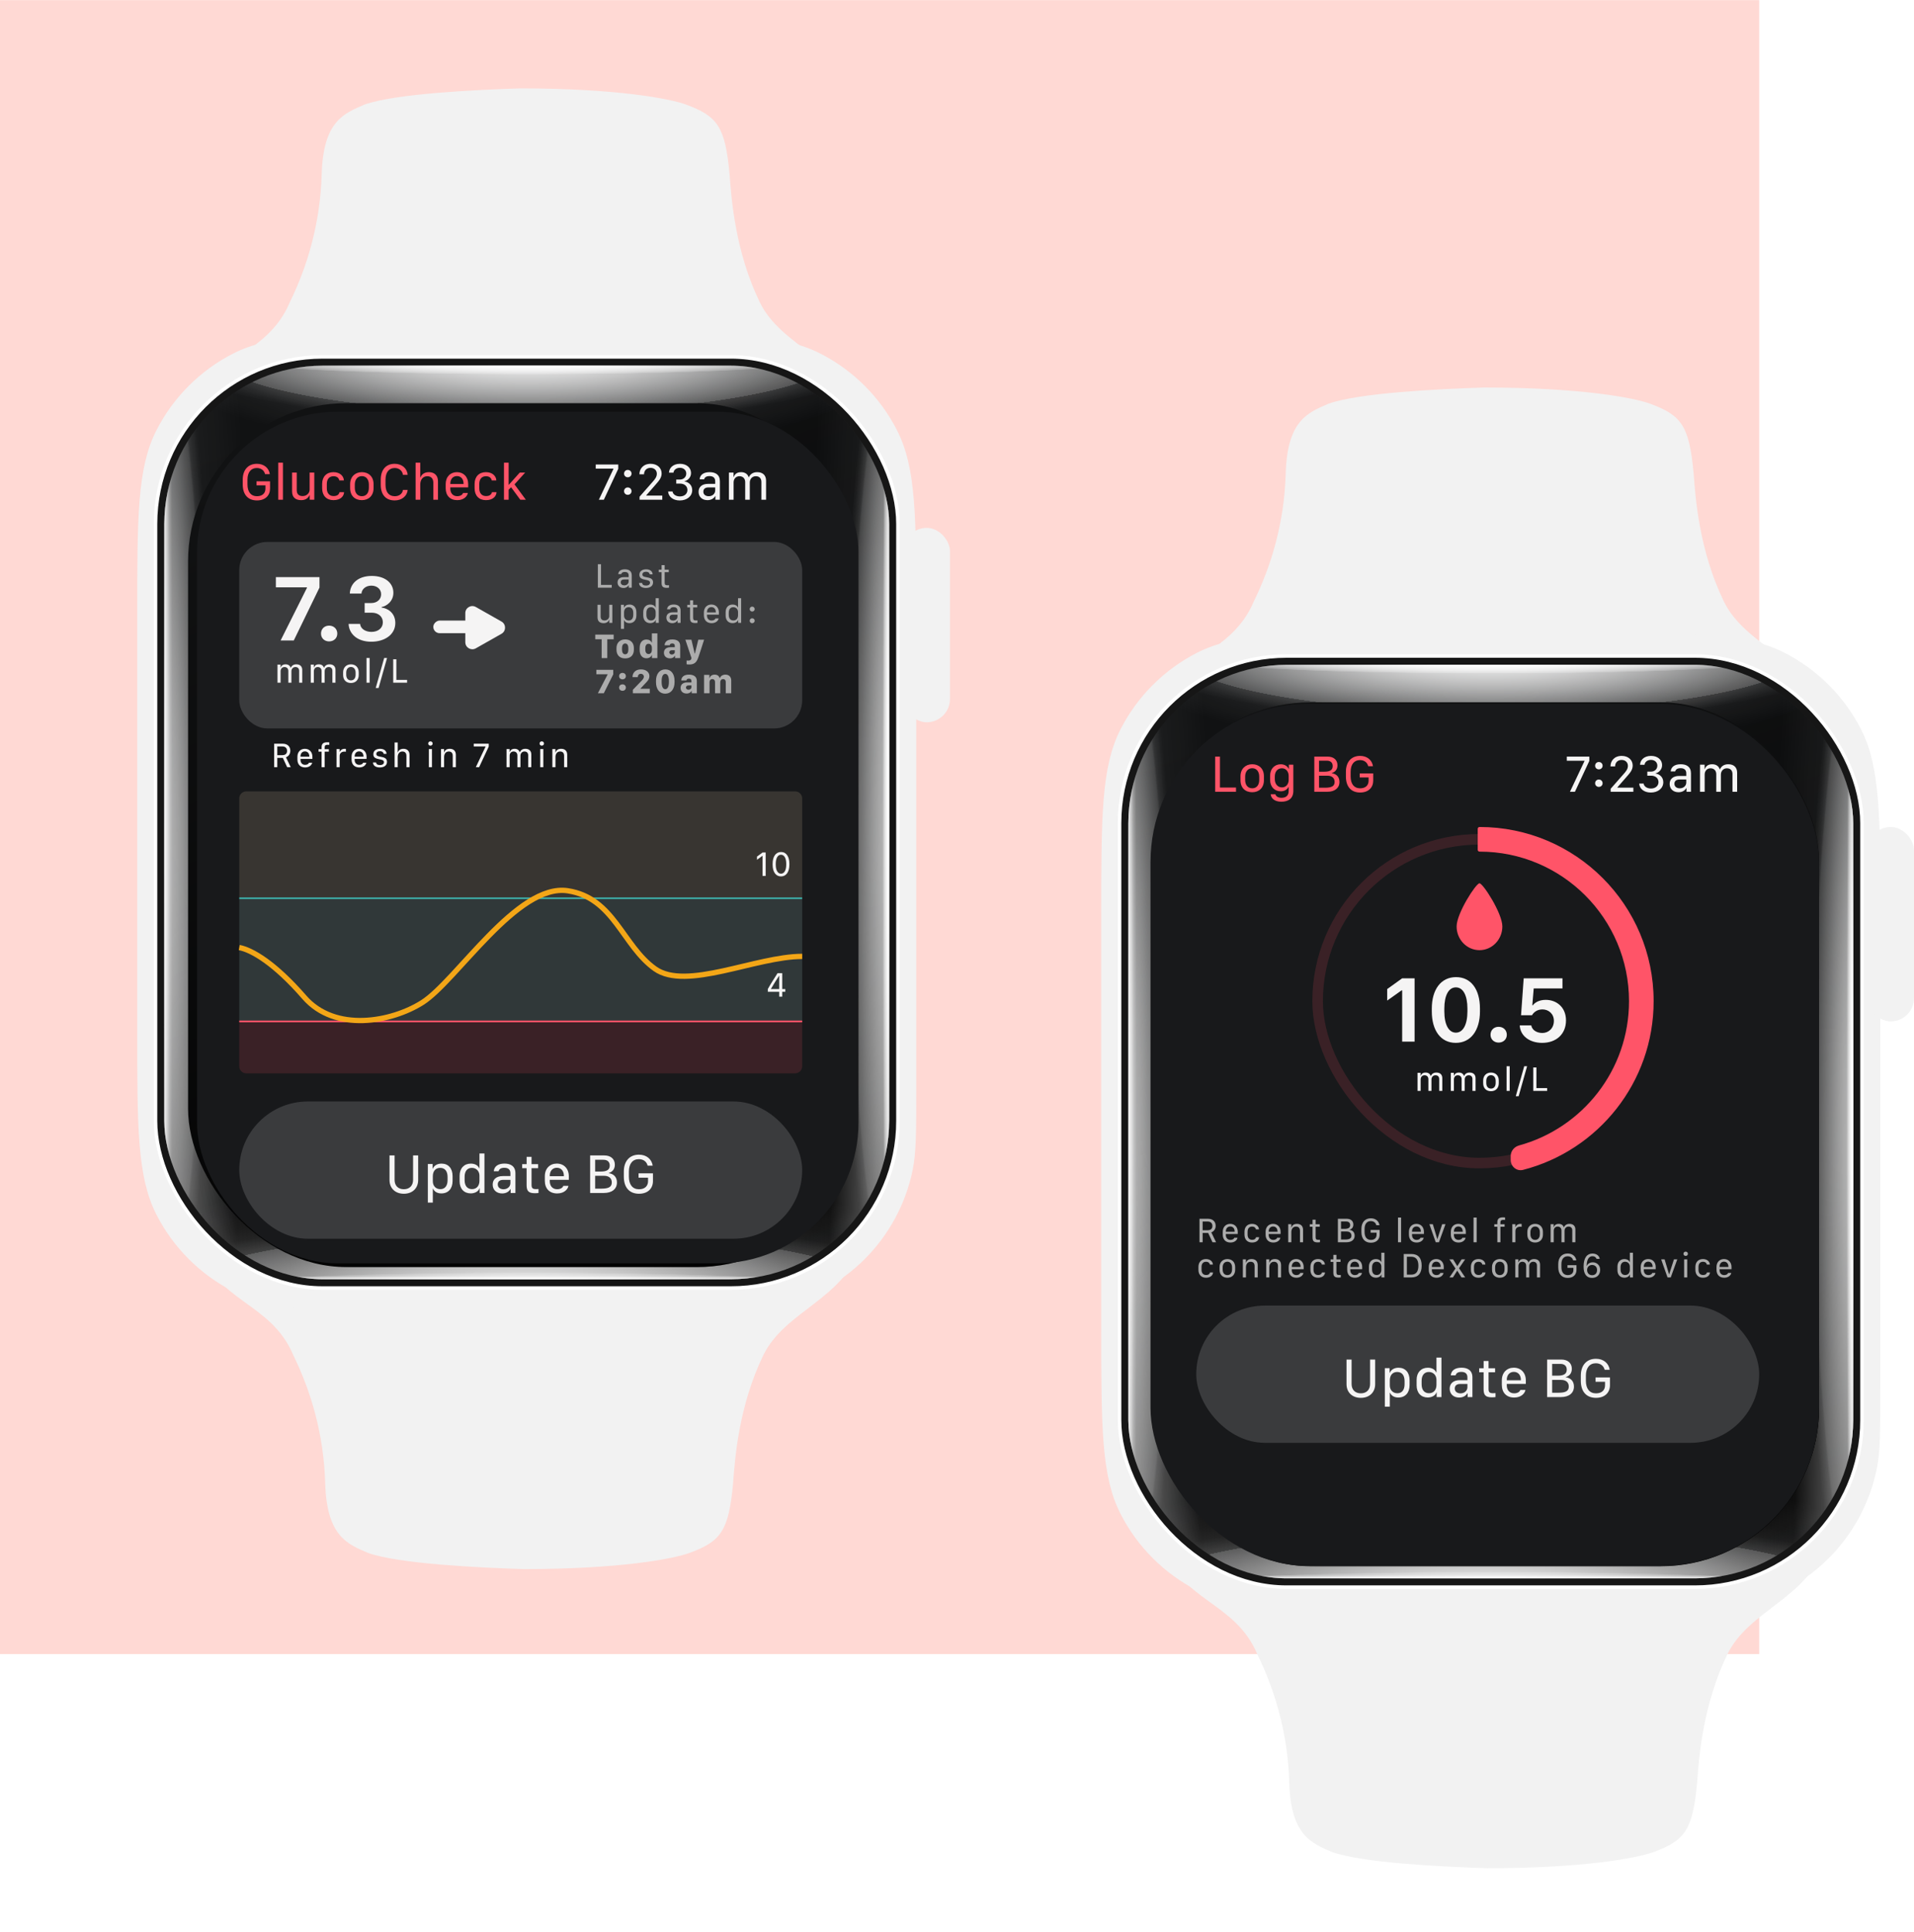 <svg width="544" height="549" viewBox="0 0 544 549" fill="none" xmlns="http://www.w3.org/2000/svg">
<rect y="0.038" width="500" height="470" fill="#FFD9D4"/>
<path d="M195.933 441.301C191.368 442.974 176.185 445.881 148.789 445.881C135.789 445.461 113.417 444.382 104.645 441.301C98.841 438.787 92.866 436.673 92.43 421.491C92.027 407.45 88.319 395.21 83.379 385.139C77.001 369.789 60.929 370.008 56.857 354H244.578C240.078 369.131 223.085 372.431 216.934 385.139C209.978 399.51 208.885 414.386 208.37 421.386L208.362 421.491C207.113 435.015 204.945 438 195.933 441.301Z" fill="#F2F2F2"/>
<path d="M194.933 29.699C190.368 28.026 175.185 25.119 147.789 25.119C134.789 25.539 112.417 26.618 103.645 29.699C97.841 32.213 91.866 34.327 91.43 49.509C91.027 63.55 87.319 75.79 82.379 85.861C76.001 101.211 59.929 100.992 55.857 117H243.578C239.078 101.869 222.085 98.569 215.934 85.861C208.978 71.49 207.885 56.614 207.37 49.614L207.362 49.509C206.113 35.985 203.945 33 194.933 29.699Z" fill="#F2F2F2"/>
<path d="M180.418 95H119C90.997 95 76.996 95 66.3 100.45C56.892 105.243 49.243 112.892 44.45 122.3C39 132.996 39 146.997 39 175V292.427C39 320.43 39 334.431 44.45 345.127C49.243 354.535 56.892 362.184 66.3 366.978C76.996 372.427 90.997 372.427 119 372.427H197.667C209.517 372.427 215.442 372.427 220.366 371.428C240.044 367.433 255.423 352.053 259.418 332.375C260.418 327.451 260.418 321.526 260.418 309.676V175C260.418 146.997 260.418 132.996 254.968 122.3C250.175 112.892 242.526 105.243 233.118 100.45C222.422 95 208.421 95 180.418 95Z" fill="#F2F2F2"/>
<rect x="45.203" y="102.417" width="209.011" height="262.593" rx="46.5" stroke="white" stroke-width="3" style="mix-blend-mode:soft-light"/>
<rect x="45.703" y="102.917" width="208.011" height="261.593" rx="46" fill="url(#paint0_linear)" stroke="#161616" stroke-width="2"/>
<rect x="46.703" y="103.917" width="206.011" height="259.593" rx="45" fill="url(#paint1_radial)" fill-opacity="0.5"/>
<rect x="46.703" y="103.917" width="206.011" height="259.593" rx="45" fill="url(#paint2_radial)" fill-opacity="0.5"/>
<rect x="46.703" y="103.917" width="206.011" height="259.593" rx="45" fill="url(#paint3_radial)" fill-opacity="0.5"/>
<rect x="46.703" y="103.917" width="206.011" height="259.593" rx="45" fill="url(#paint4_radial)" fill-opacity="0.5"/>
<rect x="46.703" y="103.917" width="206.011" height="259.593" rx="45" fill="url(#paint5_radial)"/>
<rect x="46.703" y="103.917" width="206.011" height="259.593" rx="45" fill="url(#paint6_radial)"/>
<rect x="46.703" y="103.917" width="206.011" height="259.593" rx="45" fill="url(#paint7_radial)"/>
<rect x="46.703" y="103.917" width="206.011" height="259.593" rx="45" fill="url(#paint8_radial)"/>
<g filter="url(#filter0_f)">
<rect x="56.403" y="117.003" width="186.611" height="243.058" rx="45" fill="url(#paint9_linear)"/>
</g>
<rect x="46.703" y="103.917" width="206.011" height="259.593" rx="45" fill="url(#paint10_radial)"/>
<rect x="46.703" y="103.917" width="206.011" height="259.593" rx="45" fill="url(#paint11_radial)"/>
<rect x="46.703" y="103.917" width="206.011" height="259.593" rx="45" fill="url(#paint12_radial)"/>
<rect x="46.703" y="103.917" width="206.011" height="259.593" rx="45" fill="url(#paint13_radial)"/>
<rect x="46.703" y="103.917" width="206.011" height="259.593" rx="45" fill="url(#paint14_radial)"/>
<rect x="46.703" y="103.917" width="206.011" height="259.593" rx="45" fill="url(#paint15_radial)"/>
<rect x="46.703" y="103.917" width="206.011" height="259.593" rx="45" fill="url(#paint16_radial)"/>
<rect x="46.703" y="103.917" width="206.011" height="259.593" rx="45" fill="url(#paint17_radial)"/>
<rect x="53.454" y="114.572" width="189.56" height="245.489" rx="45" fill="url(#paint18_linear)"/>
<rect x="256.778" y="150" width="13.222" height="55.245" rx="6.611" fill="#F2F2F2"/>
<rect x="56" y="117" width="188" height="242" rx="40" fill="#18191B"/>
<circle cx="133.5" cy="347.5" r="2.5" fill="#F5F4F4"/>
<circle cx="147.5" cy="347.5" r="2.5" fill="#ACACAC"/>
<circle cx="161.5" cy="347.5" r="2.5" fill="#ACACAC"/>
<path d="M80.355 211.335H77.923V218H78.816V215.363H80.389L81.614 218H82.635L81.277 215.192C82.019 214.924 82.518 214.245 82.518 213.332C82.518 212.121 81.683 211.335 80.355 211.335ZM78.816 214.592V212.116H80.237C81.087 212.116 81.59 212.575 81.59 213.381C81.59 214.177 81.097 214.592 80.203 214.592H78.816ZM86.728 218.083C88.027 218.083 88.647 217.277 88.725 216.73H87.817C87.729 217.048 87.324 217.336 86.723 217.336C85.869 217.336 85.41 216.716 85.41 215.92V215.661H88.794V215.041C88.794 213.659 87.905 212.78 86.66 212.78C85.43 212.78 84.531 213.645 84.531 215.041V215.822C84.531 217.209 85.347 218.083 86.728 218.083ZM85.41 215.021V214.938C85.41 214.084 85.913 213.522 86.665 213.522C87.417 213.522 87.915 214.084 87.915 214.938V215.021H85.41ZM91.398 218H92.282V213.596H93.463V212.878H92.272V212.434C92.272 211.823 92.531 211.647 93.136 211.647C93.263 211.647 93.517 211.657 93.595 211.667V210.954C93.493 210.944 93.239 210.925 93.009 210.925C91.862 210.925 91.398 211.379 91.398 212.365V212.878H90.534V213.596H91.398V218ZM95.653 218H96.541V214.826C96.541 214.128 96.991 213.586 97.894 213.586C98.05 213.586 98.226 213.596 98.309 213.615V212.81C98.206 212.795 98.099 212.785 97.987 212.785C97.079 212.785 96.707 213.317 96.581 213.654H96.537V212.863H95.653V218ZM102.119 218.083C103.418 218.083 104.038 217.277 104.116 216.73H103.208C103.12 217.048 102.715 217.336 102.114 217.336C101.26 217.336 100.801 216.716 100.801 215.92V215.661H104.185V215.041C104.185 213.659 103.296 212.78 102.051 212.78C100.821 212.78 99.922 213.645 99.922 215.041V215.822C99.922 217.209 100.737 218.083 102.119 218.083ZM100.801 215.021V214.938C100.801 214.084 101.304 213.522 102.056 213.522C102.808 213.522 103.306 214.084 103.306 214.938V215.021H100.801ZM106.105 214.338C106.105 215.349 106.882 215.568 107.839 215.764C108.552 215.905 109.123 216.013 109.123 216.584C109.123 217.028 108.791 217.395 107.98 217.395C107.263 217.395 106.945 217.106 106.877 216.652H106.013C106.013 217.57 106.799 218.083 107.941 218.083C109.172 218.083 109.992 217.502 109.992 216.481C109.992 215.48 109.196 215.212 108.234 215.046C107.653 214.938 106.96 214.86 106.96 214.25C106.96 213.752 107.39 213.474 107.99 213.474C108.679 213.474 109.011 213.859 109.04 214.216H109.86C109.86 213.352 109.128 212.78 108.02 212.78C107.019 212.78 106.105 213.249 106.105 214.338ZM112.152 218H113.036V215.139C113.036 214.245 113.495 213.552 114.374 213.552C115.067 213.552 115.512 213.972 115.512 214.782V218H116.395V214.504C116.395 213.352 115.663 212.78 114.672 212.78C113.602 212.78 113.182 213.439 113.08 213.796H113.036V210.983H112.152V218ZM121.706 211.281C121.706 211.633 121.975 211.887 122.327 211.887C122.698 211.887 122.966 211.633 122.966 211.281C122.966 210.925 122.698 210.671 122.327 210.671C121.975 210.671 121.706 210.925 121.706 211.281ZM121.892 218H122.776V212.863H121.892V218ZM125.341 218H126.225V215.139C126.225 214.25 126.664 213.552 127.568 213.552C128.266 213.552 128.681 213.967 128.681 214.772V218H129.565V214.494C129.565 213.342 128.857 212.78 127.821 212.78C126.747 212.78 126.391 213.391 126.264 213.796H126.215V212.863H125.341V218ZM134.646 211.335V212.116H138.001V212.17L135.242 218H136.184L138.914 212.146V211.335H134.646ZM143.971 218H144.855V214.733C144.855 214.03 145.319 213.547 145.963 213.547C146.637 213.547 147.052 214.001 147.052 214.67V218H147.926V214.743C147.926 214.04 148.419 213.547 149.059 213.547C149.752 213.547 150.123 213.977 150.123 214.636V218H151.007V214.387C151.007 213.356 150.368 212.78 149.318 212.78C148.449 212.78 147.96 213.244 147.75 213.747H147.711C147.55 213.195 147.062 212.78 146.286 212.78C145.338 212.78 145.011 213.317 144.894 213.684H144.845V212.863H143.971V218ZM153.358 211.281C153.358 211.633 153.626 211.887 153.978 211.887C154.349 211.887 154.617 211.633 154.617 211.281C154.617 210.925 154.349 210.671 153.978 210.671C153.626 210.671 153.358 210.925 153.358 211.281ZM153.543 218H154.427V212.863H153.543V218ZM156.992 218H157.876V215.139C157.876 214.25 158.315 213.552 159.219 213.552C159.917 213.552 160.332 213.967 160.332 214.772V218H161.216V214.494C161.216 213.342 160.508 212.78 159.473 212.78C158.398 212.78 158.042 213.391 157.915 213.796H157.866V212.863H156.992V218Z" fill="#F5F4F4"/>
<rect x="68" y="154" width="160" height="53" rx="8" fill="#3A3B3D"/>
<path d="M78.411 164.004V166.905H87.231V167.063L79.755 182H83.499L90.803 166.971V164.004H78.411ZM91.238 180.049C91.238 181.38 92.267 182.264 93.532 182.264C94.837 182.264 95.866 181.38 95.866 180.049C95.866 178.691 94.851 177.781 93.532 177.781C92.253 177.781 91.238 178.665 91.238 180.049ZM103.644 174.103H105.635C107.573 174.103 108.799 175.237 108.812 176.806C108.838 178.414 107.533 179.561 105.556 179.561C103.763 179.548 102.444 178.585 102.352 177.293H99.082C99.175 180.036 101.456 182.356 105.542 182.356C109.26 182.356 112.398 180.378 112.358 176.964C112.319 174.103 110.117 172.824 108.482 172.666V172.481C109.801 172.271 111.857 170.899 111.805 168.355C111.765 165.639 109.405 163.648 105.648 163.662C101.719 163.675 99.518 165.863 99.425 168.671H102.734C102.8 167.498 103.881 166.417 105.542 166.417C107.138 166.417 108.324 167.406 108.324 168.856C108.337 170.293 107.177 171.361 105.542 171.361H103.644V174.103Z" fill="#F5F4F4"/>
<path d="M78.869 194H79.753V190.733C79.753 190.03 80.217 189.547 80.861 189.547C81.535 189.547 81.95 190.001 81.95 190.67V194H82.824V190.743C82.824 190.04 83.317 189.547 83.957 189.547C84.65 189.547 85.022 189.977 85.022 190.636V194H85.905V190.387C85.905 189.356 85.266 188.78 84.216 188.78C83.347 188.78 82.858 189.244 82.648 189.747H82.609C82.448 189.195 81.96 188.78 81.184 188.78C80.236 188.78 79.909 189.317 79.792 189.684H79.743V188.863H78.869V194ZM88.319 194H89.203V190.733C89.203 190.03 89.667 189.547 90.311 189.547C90.985 189.547 91.4 190.001 91.4 190.67V194H92.274V190.743C92.274 190.04 92.767 189.547 93.407 189.547C94.1 189.547 94.472 189.977 94.472 190.636V194H95.355V190.387C95.355 189.356 94.716 188.78 93.666 188.78C92.797 188.78 92.308 189.244 92.098 189.747H92.059C91.898 189.195 91.41 188.78 90.634 188.78C89.686 188.78 89.359 189.317 89.242 189.684H89.193V188.863H88.319V194ZM99.742 188.78C98.458 188.78 97.52 189.664 97.52 191.051V191.808C97.52 193.272 98.443 194.083 99.742 194.083C101.016 194.083 101.959 193.258 101.959 191.808V191.046C101.959 189.615 101.016 188.78 99.742 188.78ZM99.747 189.532C100.572 189.532 101.07 190.187 101.07 191.124V191.744C101.07 192.696 100.596 193.336 99.747 193.336C98.887 193.336 98.404 192.696 98.404 191.744V191.124C98.404 190.187 98.921 189.532 99.747 189.532ZM104.172 194H105.056V186.983H104.172V194ZM107.602 195.509L110.009 186.983H109.189L106.786 195.509H107.602ZM115.704 193.199H112.657V187.335H111.759V194H115.704V193.199Z" fill="#F5F4F4"/>
<path d="M173.868 166.199H170.821V160.335H169.923V167H173.868V166.199ZM177.2 167.083C177.957 167.083 178.421 166.731 178.67 166.316H178.709V167H179.558V163.494C179.558 162.234 178.684 161.78 177.625 161.78C176.477 161.78 175.794 162.269 175.716 163.138H176.57C176.673 162.781 176.946 162.527 177.596 162.527C178.255 162.527 178.67 162.83 178.67 163.489V163.997H177.327C176.145 163.997 175.52 164.607 175.52 165.506C175.52 166.458 176.204 167.083 177.2 167.083ZM177.444 166.341C176.912 166.341 176.424 166.072 176.424 165.477C176.424 165.018 176.707 164.671 177.4 164.671H178.67V165.242C178.67 165.872 178.137 166.341 177.444 166.341ZM181.728 163.338C181.728 164.349 182.504 164.568 183.462 164.764C184.174 164.905 184.746 165.013 184.746 165.584C184.746 166.028 184.414 166.395 183.603 166.395C182.885 166.395 182.568 166.106 182.5 165.652H181.635C181.635 166.57 182.421 167.083 183.564 167.083C184.795 167.083 185.615 166.502 185.615 165.481C185.615 164.48 184.819 164.212 183.857 164.046C183.276 163.938 182.583 163.86 182.583 163.25C182.583 162.752 183.012 162.474 183.613 162.474C184.301 162.474 184.633 162.859 184.663 163.216H185.483C185.483 162.352 184.751 161.78 183.642 161.78C182.641 161.78 181.728 162.249 181.728 163.338ZM188.038 161.878H187.247V162.596H188.034V165.56C188.034 166.575 188.297 167.044 189.518 167.044C189.713 167.044 190.075 167.02 190.148 167V166.292C190.065 166.302 189.87 166.316 189.743 166.316C189.118 166.316 188.913 166.16 188.913 165.555V162.596H190.075V161.878H188.913V160.589H188.038V161.878ZM174.039 171.863H173.155V175.101C173.155 175.76 172.584 176.312 171.832 176.312C171.222 176.312 170.714 176.043 170.714 175.188V171.863H169.83V175.428C169.83 176.619 170.558 177.083 171.588 177.083C172.486 177.083 172.97 176.565 173.116 176.146H173.165V177H174.039V171.863ZM178.885 177.078C180.11 177.078 180.877 176.233 180.877 174.871V173.987C180.877 172.635 180.12 171.785 178.914 171.785C178.177 171.785 177.586 172.127 177.376 172.679H177.332V171.858H176.482V178.704H177.366V176.238H177.41C177.649 176.78 178.177 177.078 178.885 177.078ZM178.704 176.321C177.913 176.321 177.366 175.755 177.366 174.93V174.036C177.366 173.108 177.869 172.542 178.679 172.542C179.514 172.542 179.988 173.133 179.988 174.163V174.71C179.988 175.735 179.514 176.321 178.704 176.321ZM184.819 171.785C183.623 171.785 182.827 172.625 182.827 173.934V174.93C182.827 176.238 183.603 177.073 184.799 177.073C185.551 177.073 186.191 176.702 186.342 176.18H186.386V177H187.236V169.983H186.352V172.625H186.308C186.103 172.103 185.542 171.785 184.819 171.785ZM185 172.542C185.781 172.542 186.352 173.118 186.352 173.934V174.822C186.352 175.745 185.83 176.316 185.024 176.316C184.209 176.316 183.715 175.735 183.715 174.739V174.114C183.715 173.128 184.199 172.542 185 172.542ZM191.08 177.083C191.837 177.083 192.301 176.731 192.55 176.316H192.589V177H193.439V173.494C193.439 172.234 192.565 171.78 191.505 171.78C190.358 171.78 189.674 172.269 189.596 173.138H190.451C190.553 172.781 190.827 172.527 191.476 172.527C192.135 172.527 192.55 172.83 192.55 173.489V173.997H191.207C190.026 173.997 189.401 174.607 189.401 175.506C189.401 176.458 190.084 177.083 191.08 177.083ZM191.325 176.341C190.792 176.341 190.304 176.072 190.304 175.477C190.304 175.018 190.587 174.671 191.281 174.671H192.55V175.242C192.55 175.872 192.018 176.341 191.325 176.341ZM196.131 171.878H195.34V172.596H196.126V175.56C196.126 176.575 196.39 177.044 197.611 177.044C197.806 177.044 198.167 177.02 198.24 177V176.292C198.157 176.302 197.962 176.316 197.835 176.316C197.21 176.316 197.005 176.16 197.005 175.555V172.596H198.167V171.878H197.005V170.589H196.131V171.878ZM202.261 177.083C203.56 177.083 204.18 176.277 204.258 175.73H203.35C203.262 176.048 202.856 176.336 202.256 176.336C201.401 176.336 200.942 175.716 200.942 174.92V174.661H204.326V174.041C204.326 172.659 203.438 171.78 202.192 171.78C200.962 171.78 200.063 172.645 200.063 174.041V174.822C200.063 176.209 200.879 177.083 202.261 177.083ZM200.942 174.021V173.938C200.942 173.084 201.445 172.522 202.197 172.522C202.949 172.522 203.447 173.084 203.447 173.938V174.021H200.942ZM208.234 171.785C207.038 171.785 206.242 172.625 206.242 173.934V174.93C206.242 176.238 207.018 177.073 208.215 177.073C208.967 177.073 209.606 176.702 209.758 176.18H209.802V177H210.651V169.983H209.767V172.625H209.723C209.518 172.103 208.957 171.785 208.234 171.785ZM208.415 172.542C209.196 172.542 209.767 173.118 209.767 173.934V174.822C209.767 175.745 209.245 176.316 208.439 176.316C207.624 176.316 207.131 175.735 207.131 174.739V174.114C207.131 173.128 207.614 172.542 208.415 172.542ZM213.08 173.089C213.08 173.484 213.397 173.777 213.778 173.777C214.183 173.777 214.496 173.484 214.496 173.089C214.496 172.679 214.183 172.381 213.778 172.381C213.392 172.381 213.08 172.674 213.08 173.089ZM213.08 176.399C213.08 176.795 213.397 177.088 213.778 177.088C214.183 177.088 214.496 176.795 214.496 176.399C214.496 175.984 214.183 175.691 213.778 175.691C213.392 175.691 213.08 175.984 213.08 176.399ZM172.604 187V181.648H174.42V180.335H169.186V181.648H171.002V187H172.604ZM177.693 181.692C176.175 181.692 175.218 182.684 175.218 184.153V184.607C175.218 186.204 176.17 187.098 177.693 187.098C179.207 187.098 180.164 186.199 180.164 184.603V184.144C180.164 182.654 179.207 181.692 177.693 181.692ZM177.693 182.854C178.333 182.854 178.587 183.465 178.587 184.148V184.632C178.587 185.291 178.357 185.931 177.693 185.931C177.029 185.931 176.79 185.286 176.79 184.632V184.148C176.79 183.47 177.054 182.854 177.693 182.854ZM183.73 181.727C182.563 181.727 181.806 182.581 181.806 184.075V184.7C181.806 186.194 182.558 187.054 183.72 187.054C184.462 187.054 185.048 186.697 185.219 186.165H185.293V187H186.84V179.983H185.278V182.591H185.205C185.014 182.063 184.458 181.727 183.73 181.727ZM184.331 182.938C184.878 182.938 185.278 183.362 185.278 184.114V184.632C185.278 185.423 184.892 185.853 184.34 185.853C183.784 185.853 183.413 185.423 183.413 184.603V184.183C183.413 183.367 183.779 182.938 184.331 182.938ZM190.426 187.078C191.193 187.078 191.613 186.717 191.788 186.36H191.862V187H193.322V183.533C193.322 182.186 192.326 181.707 191.09 181.707C189.489 181.707 188.932 182.522 188.893 183.362H190.353C190.392 183.064 190.621 182.845 191.066 182.845C191.505 182.845 191.788 183.06 191.788 183.484V183.919H190.573C189.362 183.919 188.703 184.539 188.703 185.486C188.703 186.482 189.406 187.078 190.426 187.078ZM190.963 185.989C190.587 185.989 190.236 185.779 190.236 185.369C190.236 185.018 190.495 184.773 190.983 184.773H191.788V185.281C191.788 185.696 191.403 185.989 190.963 185.989ZM200.12 181.785H198.47L197.508 185.73H197.445L196.517 181.785H194.798L196.531 186.976L196.512 187.068C196.453 187.527 196.175 187.718 195.589 187.718C195.433 187.718 195.233 187.703 195.145 187.688V188.763C195.311 188.802 195.672 188.826 195.95 188.826C197.2 188.826 197.899 188.328 198.377 187.073L198.499 186.751C198.514 186.707 199.573 183.572 200.12 181.785ZM169.493 190.335V191.604H172.696V191.673L169.928 197H171.612L174.298 191.629V190.335H169.493ZM175.965 192.137C175.965 192.698 176.394 193.045 176.922 193.045C177.459 193.045 177.884 192.698 177.884 192.137C177.884 191.57 177.464 191.214 176.922 191.214C176.389 191.214 175.965 191.561 175.965 192.137ZM175.965 195.389C175.965 195.955 176.394 196.297 176.922 196.297C177.459 196.297 177.884 195.955 177.884 195.389C177.884 194.822 177.464 194.466 176.922 194.466C176.389 194.466 175.965 194.812 175.965 195.389ZM181.289 192.415C181.289 192.391 181.289 192.347 181.289 192.312C181.289 191.868 181.606 191.468 182.143 191.468C182.631 191.468 182.998 191.819 182.998 192.269C182.998 192.776 182.612 193.182 182.265 193.538L179.873 196.014V197H184.677V195.73H182.041V195.657L183.383 194.227C183.93 193.65 184.575 193.079 184.575 192.107C184.575 191.033 183.632 190.218 182.172 190.218C180.517 190.218 179.78 191.307 179.78 192.327V192.415H181.289ZM186.447 193.826C186.447 195.838 187.443 197.122 189.069 197.122C190.695 197.122 191.725 195.809 191.725 193.826V193.499C191.725 191.482 190.744 190.218 189.103 190.218C187.462 190.218 186.447 191.512 186.447 193.499V193.826ZM188.053 193.504C188.053 192.234 188.439 191.497 189.083 191.497C189.733 191.497 190.119 192.239 190.119 193.504V193.821C190.119 195.091 189.728 195.843 189.083 195.843C188.439 195.843 188.053 195.096 188.053 193.821V193.504ZM195.159 197.078C195.926 197.078 196.346 196.717 196.522 196.36H196.595V197H198.055V193.533C198.055 192.186 197.059 191.707 195.823 191.707C194.222 191.707 193.665 192.522 193.626 193.362H195.086C195.125 193.064 195.355 192.845 195.799 192.845C196.238 192.845 196.522 193.06 196.522 193.484V193.919H195.306C194.095 193.919 193.436 194.539 193.436 195.486C193.436 196.482 194.139 197.078 195.159 197.078ZM195.696 195.989C195.321 195.989 194.969 195.779 194.969 195.369C194.969 195.018 195.228 194.773 195.716 194.773H196.522V195.281C196.522 195.696 196.136 195.989 195.696 195.989ZM200.107 197H201.665V193.914C201.665 193.26 202.012 192.967 202.451 192.967C202.861 192.967 203.228 193.211 203.228 193.89V197H204.712V193.924C204.712 193.289 205.059 192.967 205.508 192.967C205.938 192.967 206.279 193.216 206.279 193.875V197H207.832V193.382C207.832 192.371 207.227 191.707 206.182 191.707C205.278 191.707 204.761 192.225 204.604 192.688H204.541C204.39 192.122 203.911 191.707 203.125 191.707C202.192 191.707 201.807 192.269 201.694 192.669H201.621V191.785H200.107V197Z" fill="#ACACAC"/>
<rect x="133.992" y="176.343" width="3.585" height="10.837" rx="1.793" transform="rotate(90 133.992 176.343)" fill="#F5F4F4"/>
<path d="M142.534 176.62C143.885 177.386 143.885 179.334 142.534 180.1L135.237 184.235C133.904 184.991 132.251 184.028 132.251 182.496L132.251 174.224C132.251 172.692 133.904 171.729 135.237 172.484L142.534 176.62Z" fill="#F5F4F4"/>
<line x1="228" y1="290.25" x2="68" y2="290.25" stroke="#FF5468" stroke-width="0.5"/>
<path d="M68 290.429H228V303C228 304.105 227.105 305 226 305H70C68.895 305 68 304.105 68 303V290.429Z" fill="#FF5468" fill-opacity="0.15"/>
<line x1="228" y1="255.25" x2="68" y2="255.25" stroke="#3DAAA4" stroke-width="0.5"/>
<rect x="68" y="255.5" width="160" height="34.5" fill="#BEEBE8" fill-opacity="0.15"/>
<path d="M68 226.886C68 225.781 68.895 224.886 70 224.886H226C227.105 224.886 228 225.781 228 226.886V255H68V226.886Z" fill="#F2DBB0" fill-opacity="0.15"/>
<path d="M217.621 248.91V242.245H216.732L215.146 243.421V244.325L216.688 243.207H216.732V248.91H217.621ZM219.594 245.707C219.594 247.728 220.468 249.046 221.977 249.046C223.49 249.046 224.359 247.723 224.359 245.707V245.458C224.359 243.436 223.495 242.108 221.986 242.108C220.468 242.108 219.594 243.441 219.594 245.458V245.707ZM220.487 245.462C220.487 243.861 221.063 242.884 221.977 242.884C222.895 242.884 223.466 243.861 223.466 245.462V245.697C223.466 247.298 222.895 248.27 221.977 248.27C221.063 248.27 220.487 247.298 220.487 245.697V245.462Z" fill="#F5F4F4"/>
<path d="M220.998 276.542C220.051 278.046 219.06 279.55 218.229 281.054V281.84H221.467V283.208H222.326V281.84H223.19V281.059H222.326V276.542H220.998ZM219.118 281.059V281.015C219.816 279.79 220.642 278.476 221.418 277.314H221.467V281.059H219.118Z" fill="#F5F4F4"/>
<path d="M68 269.258C71.566 269.93 78.035 273.645 86.48 283.371C95.234 293.451 111.283 290.428 120.036 284.883C129.763 278.722 147.005 250.915 161.374 253.125C174.505 255.144 176.936 268.75 186.176 275.307C195.055 281.607 214.869 271.774 228 271.774" stroke="#F3A617" stroke-width="1.5"/>
<path d="M76.686 134.734C76.43 132.991 75.031 131.797 73.017 131.797C70.512 131.797 68.989 133.541 68.989 136.294V137.657C68.989 140.521 70.454 142.205 73.039 142.205C75.427 142.205 76.752 140.762 76.752 138.829V136.771H72.915V137.92H75.441V138.858C75.441 140.103 74.628 141.011 73.032 141.011C71.318 141.011 70.336 139.773 70.336 137.657V136.294C70.336 134.222 71.332 132.991 72.988 132.991C74.211 132.991 75.075 133.658 75.339 134.734H76.686ZM79.089 142H80.415V131.475H79.089V142ZM89.328 134.295H88.002V139.151C88.002 140.14 87.145 140.967 86.018 140.967C85.102 140.967 84.34 140.564 84.34 139.283V134.295H83.015V139.642C83.015 141.429 84.106 142.125 85.651 142.125C86.999 142.125 87.724 141.348 87.944 140.718H88.017V142H89.328V134.295ZM91.562 138.763C91.562 140.828 92.793 142.125 94.777 142.125C96.814 142.125 97.744 140.997 97.788 139.861H96.499C96.359 140.447 95.935 140.967 94.799 140.967C93.613 140.967 92.888 140.118 92.888 138.777V137.547C92.888 136.199 93.54 135.328 94.799 135.328C96.001 135.328 96.359 136.067 96.44 136.521H97.736C97.7 135.357 96.704 134.17 94.777 134.17C92.8 134.17 91.562 135.481 91.562 137.503V138.763ZM102.849 134.17C100.922 134.17 99.516 135.496 99.516 137.576V138.711C99.516 140.909 100.9 142.125 102.849 142.125C104.76 142.125 106.174 140.887 106.174 138.711V137.569C106.174 135.423 104.76 134.17 102.849 134.17ZM102.856 135.298C104.094 135.298 104.841 136.28 104.841 137.686V138.616C104.841 140.044 104.13 141.004 102.856 141.004C101.567 141.004 100.842 140.044 100.842 138.616V137.686C100.842 136.28 101.618 135.298 102.856 135.298ZM109.572 136.324C109.572 134.236 110.546 132.991 112.194 132.991C113.461 132.991 114.392 133.804 114.523 134.939H115.856V134.896C115.717 133.086 114.201 131.797 112.187 131.797C109.689 131.797 108.217 133.489 108.217 136.309V137.752C108.217 140.579 109.653 142.205 112.187 142.205C114.187 142.205 115.71 140.967 115.856 139.261V139.217H114.523C114.392 140.286 113.483 141.011 112.194 141.011C110.524 141.011 109.572 139.825 109.572 137.737V136.324ZM118.12 142H119.445V137.708C119.445 136.368 120.134 135.328 121.452 135.328C122.492 135.328 123.159 135.958 123.159 137.173V142H124.484V136.756C124.484 135.027 123.386 134.17 121.899 134.17C120.295 134.17 119.665 135.159 119.511 135.694H119.445V131.475H118.12V142ZM129.97 142.125C131.918 142.125 132.849 140.916 132.966 140.096H131.604C131.472 140.572 130.864 141.004 129.963 141.004C128.681 141.004 127.993 140.074 127.993 138.88V138.492H133.068V137.562C133.068 135.489 131.735 134.17 129.868 134.17C128.022 134.17 126.674 135.467 126.674 137.562V138.733C126.674 140.813 127.897 142.125 129.97 142.125ZM127.993 137.532V137.408C127.993 136.126 128.747 135.284 129.875 135.284C131.003 135.284 131.75 136.126 131.75 137.408V137.532H127.993ZM134.892 138.763C134.892 140.828 136.123 142.125 138.107 142.125C140.144 142.125 141.074 140.997 141.118 139.861H139.829C139.689 140.447 139.265 140.967 138.129 140.967C136.943 140.967 136.218 140.118 136.218 138.777V137.547C136.218 136.199 136.87 135.328 138.129 135.328C139.331 135.328 139.689 136.067 139.77 136.521H141.066C141.03 135.357 140.034 134.17 138.107 134.17C136.13 134.17 134.892 135.481 134.892 137.503V138.763ZM144.567 139.166L145.263 138.455L147.871 142H149.453L146.237 137.642L149.255 134.295H147.724L144.619 137.759H144.567V131.475H143.242V142H144.567V139.166Z" fill="#FF5468"/>
<path d="M169.32 132.002V133.174H174.352V133.255L170.213 142H171.627L175.721 133.218V132.002H169.32ZM177.369 134.595C177.369 135.188 177.845 135.628 178.417 135.628C179.024 135.628 179.493 135.188 179.493 134.595C179.493 133.973 179.024 133.533 178.417 133.533C177.838 133.533 177.369 133.973 177.369 134.595ZM177.369 139.576C177.369 140.169 177.845 140.608 178.417 140.608C179.024 140.608 179.493 140.169 179.493 139.576C179.493 138.96 179.024 138.514 178.417 138.514C177.838 138.514 177.369 138.953 177.369 139.576ZM183.053 134.786C183.053 134.778 183.053 134.742 183.053 134.734C183.053 133.782 183.727 132.947 184.891 132.947C185.917 132.947 186.686 133.599 186.686 134.632C186.686 135.547 186.092 136.243 185.543 136.866L181.778 141.15V142H188.238V140.828H183.69V140.748L186.349 137.701C187.286 136.631 188.048 135.789 188.048 134.537C188.048 132.969 186.81 131.797 184.92 131.797C182.84 131.797 181.742 133.218 181.742 134.734V134.786H183.053ZM192.201 137.422H193.292C194.515 137.422 195.365 138.14 195.379 139.217C195.394 140.293 194.544 141.077 193.226 141.07C192.069 141.062 191.241 140.44 191.153 139.656H189.894C189.967 141.077 191.205 142.212 193.197 142.212C195.27 142.212 196.778 140.975 196.742 139.224C196.712 137.605 195.401 136.91 194.559 136.814V136.741C195.313 136.609 196.449 135.767 196.405 134.354C196.368 132.903 195.145 131.783 193.241 131.797C191.234 131.805 190.179 133.042 190.135 134.324H191.417C191.483 133.584 192.179 132.933 193.233 132.933C194.303 132.933 195.05 133.599 195.05 134.566C195.057 135.555 194.281 136.272 193.233 136.272H192.201V137.422ZM201.07 142.125C202.206 142.125 202.901 141.597 203.275 140.975H203.333V142H204.608V136.741C204.608 134.852 203.297 134.17 201.708 134.17C199.986 134.17 198.961 134.903 198.844 136.207H200.125C200.279 135.672 200.689 135.291 201.664 135.291C202.652 135.291 203.275 135.745 203.275 136.734V137.496H201.261C199.488 137.496 198.551 138.411 198.551 139.759C198.551 141.187 199.576 142.125 201.07 142.125ZM201.437 141.011C200.638 141.011 199.906 140.608 199.906 139.715C199.906 139.026 200.331 138.506 201.371 138.506H203.275V139.363C203.275 140.308 202.477 141.011 201.437 141.011ZM207.179 142H208.504V137.1C208.504 136.045 209.2 135.32 210.167 135.32C211.178 135.32 211.8 136.001 211.8 137.005V142H213.111V137.115C213.111 136.06 213.851 135.32 214.811 135.32C215.851 135.32 216.407 135.965 216.407 136.954V142H217.733V136.58C217.733 135.035 216.773 134.17 215.199 134.17C213.895 134.17 213.163 134.866 212.848 135.621H212.789C212.547 134.793 211.815 134.17 210.65 134.17C209.229 134.17 208.739 134.976 208.563 135.525H208.49V134.295H207.179V142Z" fill="#F5F4F4"/>
<rect x="68" y="313" width="160" height="39" rx="19.5" fill="#3A3B3D"/>
<path d="M114.781 337.938C113.172 337.938 112.148 336.93 112.148 335.273V328.336H110.711V335.32C110.711 337.656 112.328 339.219 114.781 339.219C117.227 339.219 118.852 337.656 118.852 335.32V328.336H117.406V335.273C117.406 336.922 116.383 337.938 114.781 337.938ZM125.445 339.125C127.406 339.125 128.633 337.773 128.633 335.594V334.18C128.633 332.016 127.422 330.656 125.492 330.656C124.312 330.656 123.367 331.203 123.031 332.086H122.961V330.773H121.602V341.727H123.016V337.781H123.086C123.469 338.648 124.312 339.125 125.445 339.125ZM125.156 337.914C123.891 337.914 123.016 337.008 123.016 335.688V334.258C123.016 332.773 123.82 331.867 125.117 331.867C126.453 331.867 127.211 332.812 127.211 334.461V335.336C127.211 336.977 126.453 337.914 125.156 337.914ZM133.82 330.656C131.906 330.656 130.633 332 130.633 334.094V335.688C130.633 337.781 131.875 339.117 133.789 339.117C134.992 339.117 136.016 338.523 136.258 337.688H136.328V339H137.688V327.773H136.273V332H136.203C135.875 331.164 134.977 330.656 133.82 330.656ZM134.109 331.867C135.359 331.867 136.273 332.789 136.273 334.094V335.516C136.273 336.992 135.438 337.906 134.148 337.906C132.844 337.906 132.055 336.977 132.055 335.383V334.383C132.055 332.805 132.828 331.867 134.109 331.867ZM142.719 339.133C143.93 339.133 144.672 338.57 145.07 337.906H145.133V339H146.492V333.391C146.492 331.375 145.094 330.648 143.398 330.648C141.562 330.648 140.469 331.43 140.344 332.82H141.711C141.875 332.25 142.312 331.844 143.352 331.844C144.406 331.844 145.07 332.328 145.07 333.383V334.195H142.922C141.031 334.195 140.031 335.172 140.031 336.609C140.031 338.133 141.125 339.133 142.719 339.133ZM143.109 337.945C142.258 337.945 141.477 337.516 141.477 336.562C141.477 335.828 141.93 335.273 143.039 335.273H145.07V336.188C145.07 337.195 144.219 337.945 143.109 337.945ZM149.68 330.805H148.414V331.953H149.672V336.695C149.672 338.32 150.094 339.07 152.047 339.07C152.359 339.07 152.938 339.031 153.055 339V337.867C152.922 337.883 152.609 337.906 152.406 337.906C151.406 337.906 151.078 337.656 151.078 336.688V331.953H152.938V330.805H151.078V328.742H149.68V330.805ZM158.367 339.133C160.445 339.133 161.438 337.844 161.562 336.969H160.109C159.969 337.477 159.32 337.938 158.359 337.938C156.992 337.938 156.258 336.945 156.258 335.672V335.258H161.672V334.266C161.672 332.055 160.25 330.648 158.258 330.648C156.289 330.648 154.852 332.031 154.852 334.266V335.516C154.852 337.734 156.156 339.133 158.367 339.133ZM156.258 334.234V334.102C156.258 332.734 157.062 331.836 158.266 331.836C159.469 331.836 160.266 332.734 160.266 334.102V334.234H156.258ZM167.727 339H171.633C173.914 339 175.352 337.883 175.352 336.008C175.352 334.508 174.445 333.562 173.031 333.375V333.312C174.117 332.984 174.75 332.172 174.75 330.961C174.75 329.344 173.594 328.336 171.773 328.336H167.727V339ZM169.156 329.57H171.523C172.648 329.57 173.305 330.172 173.305 331.203C173.305 332.367 172.523 332.914 170.766 332.914H169.156V329.57ZM169.156 334.117H171.672C173.078 334.117 173.883 334.812 173.883 336.008C173.883 337.242 173.047 337.766 170.984 337.766H169.156V334.117ZM185.516 331.25C185.242 329.391 183.75 328.117 181.602 328.117C178.93 328.117 177.305 329.977 177.305 332.914V334.367C177.305 337.422 178.867 339.219 181.625 339.219C184.172 339.219 185.586 337.68 185.586 335.617V333.422H181.492V334.648H184.188V335.648C184.188 336.977 183.32 337.945 181.617 337.945C179.789 337.945 178.742 336.625 178.742 334.367V332.914C178.742 330.703 179.805 329.391 181.57 329.391C182.875 329.391 183.797 330.102 184.078 331.25H185.516Z" fill="#F5F4F4"/>
<path d="M469.933 526.301C465.368 527.974 450.185 530.881 422.789 530.881C409.789 530.461 387.417 529.382 378.645 526.301C372.841 523.787 366.866 521.673 366.43 506.491C366.027 492.45 362.319 480.21 357.379 470.139C351.001 454.789 334.929 455.008 330.857 439H518.578C514.078 454.131 497.085 457.431 490.934 470.139C483.978 484.51 482.885 499.386 482.37 506.386L482.362 506.491C481.113 520.015 478.945 523 469.933 526.301Z" fill="#F2F2F2"/>
<path d="M468.933 114.699C464.368 113.026 449.185 110.119 421.789 110.119C408.789 110.539 386.417 111.618 377.645 114.699C371.841 117.213 365.866 119.327 365.43 134.509C365.027 148.55 361.319 160.79 356.379 170.861C350.001 186.211 333.929 185.992 329.857 202H517.578C513.078 186.869 496.085 183.569 489.934 170.861C482.978 156.49 481.885 141.614 481.37 134.614L481.362 134.509C480.113 120.985 477.945 118 468.933 114.699Z" fill="#F2F2F2"/>
<path d="M454.418 180H393C364.997 180 350.996 180 340.3 185.45C330.892 190.243 323.243 197.892 318.45 207.3C313 217.996 313 231.997 313 260V377.427C313 405.43 313 419.431 318.45 430.127C323.243 439.535 330.892 447.184 340.3 451.978C350.996 457.427 364.997 457.427 393 457.427H471.667C483.517 457.427 489.442 457.427 494.366 456.428C514.044 452.433 529.423 437.053 533.418 417.375C534.418 412.451 534.418 406.526 534.418 394.676V260C534.418 231.997 534.418 217.996 528.968 207.3C524.175 197.892 516.526 190.243 507.118 185.45C496.422 180 482.421 180 454.418 180Z" fill="#F2F2F2"/>
<rect x="319.203" y="187.417" width="209.011" height="262.593" rx="46.5" stroke="white" stroke-width="3" style="mix-blend-mode:soft-light"/>
<rect x="319.703" y="187.917" width="208.011" height="261.593" rx="46" fill="url(#paint19_linear)" stroke="#161616" stroke-width="2"/>
<rect x="320.703" y="188.917" width="206.011" height="259.593" rx="45" fill="url(#paint20_radial)" fill-opacity="0.5"/>
<rect x="320.703" y="188.917" width="206.011" height="259.593" rx="45" fill="url(#paint21_radial)" fill-opacity="0.5"/>
<rect x="320.703" y="188.917" width="206.011" height="259.593" rx="45" fill="url(#paint22_radial)" fill-opacity="0.5"/>
<rect x="320.703" y="188.917" width="206.011" height="259.593" rx="45" fill="url(#paint23_radial)" fill-opacity="0.5"/>
<rect x="320.703" y="188.917" width="206.011" height="259.593" rx="45" fill="url(#paint24_radial)"/>
<rect x="320.703" y="188.917" width="206.011" height="259.593" rx="45" fill="url(#paint25_radial)"/>
<rect x="320.703" y="188.917" width="206.011" height="259.593" rx="45" fill="url(#paint26_radial)"/>
<rect x="320.703" y="188.917" width="206.011" height="259.593" rx="45" fill="url(#paint27_radial)"/>
<g filter="url(#filter1_f)">
<rect x="330.403" y="202.003" width="186.611" height="243.058" rx="45" fill="url(#paint28_linear)"/>
</g>
<rect x="320.703" y="188.917" width="206.011" height="259.593" rx="45" fill="url(#paint29_radial)"/>
<rect x="320.703" y="188.917" width="206.011" height="259.593" rx="45" fill="url(#paint30_radial)"/>
<rect x="320.703" y="188.917" width="206.011" height="259.593" rx="45" fill="url(#paint31_radial)"/>
<rect x="320.703" y="188.917" width="206.011" height="259.593" rx="45" fill="url(#paint32_radial)"/>
<rect x="320.703" y="188.917" width="206.011" height="259.593" rx="45" fill="url(#paint33_radial)"/>
<rect x="320.703" y="188.917" width="206.011" height="259.593" rx="45" fill="url(#paint34_radial)"/>
<rect x="320.703" y="188.917" width="206.011" height="259.593" rx="45" fill="url(#paint35_radial)"/>
<rect x="320.703" y="188.917" width="206.011" height="259.593" rx="45" fill="url(#paint36_radial)"/>
<rect x="327.454" y="199.572" width="189.56" height="245.489" rx="45" fill="url(#paint37_linear)"/>
<rect x="530.778" y="235" width="13.222" height="55.245" rx="6.611" fill="#F2F2F2"/>
<rect x="327" y="200" width="190" height="245" rx="45" fill="#18191B"/>
<rect x="374.5" y="238.5" width="92" height="92" rx="46" stroke="#FF5468" stroke-opacity="0.15" stroke-width="3"/>
<path d="M343.354 346.335H340.923V353H341.816V350.363H343.389L344.614 353H345.635L344.277 350.192C345.02 349.924 345.518 349.245 345.518 348.332C345.518 347.121 344.683 346.335 343.354 346.335ZM341.816 349.592V347.116H343.237C344.087 347.116 344.59 347.575 344.59 348.381C344.59 349.177 344.097 349.592 343.203 349.592H341.816ZM349.728 353.083C351.027 353.083 351.647 352.277 351.725 351.73H350.817C350.729 352.048 350.324 352.336 349.723 352.336C348.869 352.336 348.41 351.716 348.41 350.92V350.661H351.794V350.041C351.794 348.659 350.905 347.78 349.66 347.78C348.429 347.78 347.531 348.645 347.531 350.041V350.822C347.531 352.209 348.346 353.083 349.728 353.083ZM348.41 350.021V349.938C348.41 349.084 348.913 348.522 349.665 348.522C350.417 348.522 350.915 349.084 350.915 349.938V350.021H348.41ZM353.71 350.842C353.71 352.219 354.53 353.083 355.853 353.083C357.211 353.083 357.831 352.331 357.86 351.574H357.001C356.908 351.965 356.625 352.312 355.868 352.312C355.077 352.312 354.593 351.745 354.593 350.852V350.031C354.593 349.133 355.028 348.552 355.868 348.552C356.669 348.552 356.908 349.045 356.962 349.348H357.826C357.801 348.571 357.137 347.78 355.853 347.78C354.535 347.78 353.71 348.654 353.71 350.002V350.842ZM361.91 353.083C363.208 353.083 363.829 352.277 363.907 351.73H362.998C362.911 352.048 362.505 352.336 361.905 352.336C361.05 352.336 360.591 351.716 360.591 350.92V350.661H363.975V350.041C363.975 348.659 363.086 347.78 361.841 347.78C360.611 347.78 359.712 348.645 359.712 350.041V350.822C359.712 352.209 360.528 353.083 361.91 353.083ZM360.591 350.021V349.938C360.591 349.084 361.094 348.522 361.846 348.522C362.598 348.522 363.096 349.084 363.096 349.938V350.021H360.591ZM366.14 353H367.024V350.139C367.024 349.25 367.463 348.552 368.366 348.552C369.065 348.552 369.48 348.967 369.48 349.772V353H370.363V349.494C370.363 348.342 369.655 347.78 368.62 347.78C367.546 347.78 367.19 348.391 367.063 348.796H367.014V347.863H366.14V353ZM373.056 347.878H372.265V348.596H373.051V351.56C373.051 352.575 373.314 353.044 374.535 353.044C374.73 353.044 375.092 353.02 375.165 353V352.292C375.082 352.302 374.887 352.316 374.76 352.316C374.135 352.316 373.93 352.16 373.93 351.555V348.596H375.092V347.878H373.93V346.589H373.056V347.878ZM380.256 353H382.698C384.124 353 385.022 352.302 385.022 351.13C385.022 350.192 384.456 349.602 383.572 349.484V349.445C384.251 349.24 384.646 348.732 384.646 347.976C384.646 346.965 383.923 346.335 382.786 346.335H380.256V353ZM381.15 347.106H382.629C383.333 347.106 383.743 347.482 383.743 348.127C383.743 348.854 383.254 349.196 382.156 349.196H381.15V347.106ZM381.15 349.948H382.722C383.601 349.948 384.104 350.383 384.104 351.13C384.104 351.901 383.582 352.229 382.293 352.229H381.15V349.948ZM392.075 348.156C391.904 346.994 390.971 346.198 389.628 346.198C387.958 346.198 386.943 347.36 386.943 349.196V350.104C386.943 352.014 387.919 353.137 389.643 353.137C391.235 353.137 392.119 352.175 392.119 350.886V349.514H389.56V350.28H391.245V350.905C391.245 351.735 390.703 352.341 389.638 352.341C388.496 352.341 387.841 351.516 387.841 350.104V349.196C387.841 347.814 388.505 346.994 389.609 346.994C390.424 346.994 391 347.438 391.176 348.156H392.075ZM397.342 353H398.226V345.983H397.342V353ZM402.646 353.083C403.945 353.083 404.565 352.277 404.643 351.73H403.735C403.647 352.048 403.242 352.336 402.641 352.336C401.787 352.336 401.328 351.716 401.328 350.92V350.661H404.712V350.041C404.712 348.659 403.823 347.78 402.578 347.78C401.347 347.78 400.449 348.645 400.449 350.041V350.822C400.449 352.209 401.264 353.083 402.646 353.083ZM401.328 350.021V349.938C401.328 349.084 401.831 348.522 402.583 348.522C403.335 348.522 403.833 349.084 403.833 349.938V350.021H401.328ZM408.068 353H408.981L410.841 347.863H409.899L408.537 352.092H408.503L407.238 347.863H406.261L408.068 353ZM414.554 353.083C415.853 353.083 416.473 352.277 416.551 351.73H415.643C415.555 352.048 415.15 352.336 414.549 352.336C413.695 352.336 413.236 351.716 413.236 350.92V350.661H416.62V350.041C416.62 348.659 415.731 347.78 414.486 347.78C413.255 347.78 412.357 348.645 412.357 350.041V350.822C412.357 352.209 413.172 353.083 414.554 353.083ZM413.236 350.021V349.938C413.236 349.084 413.739 348.522 414.491 348.522C415.243 348.522 415.741 349.084 415.741 349.938V350.021H413.236ZM418.814 353H419.697V345.983H418.814V353ZM425.575 353H426.459V348.596H427.64V347.878H426.449V347.434C426.449 346.823 426.708 346.647 427.313 346.647C427.44 346.647 427.694 346.657 427.772 346.667V345.954C427.67 345.944 427.416 345.925 427.186 345.925C426.039 345.925 425.575 346.379 425.575 347.365V347.878H424.711V348.596H425.575V353ZM429.83 353H430.718V349.826C430.718 349.128 431.168 348.586 432.071 348.586C432.227 348.586 432.403 348.596 432.486 348.615V347.81C432.383 347.795 432.276 347.785 432.164 347.785C431.255 347.785 430.884 348.317 430.757 348.654H430.713V347.863H429.83V353ZM436.321 347.78C435.037 347.78 434.099 348.664 434.099 350.051V350.808C434.099 352.272 435.022 353.083 436.321 353.083C437.595 353.083 438.537 352.258 438.537 350.808V350.046C438.537 348.615 437.595 347.78 436.321 347.78ZM436.326 348.532C437.151 348.532 437.649 349.187 437.649 350.124V350.744C437.649 351.696 437.175 352.336 436.326 352.336C435.466 352.336 434.983 351.696 434.983 350.744V350.124C434.983 349.187 435.5 348.532 436.326 348.532ZM440.722 353H441.606V349.733C441.606 349.03 442.07 348.547 442.714 348.547C443.388 348.547 443.803 349.001 443.803 349.67V353H444.677V349.743C444.677 349.04 445.17 348.547 445.81 348.547C446.503 348.547 446.874 348.977 446.874 349.636V353H447.758V349.387C447.758 348.356 447.118 347.78 446.069 347.78C445.199 347.78 444.711 348.244 444.501 348.747H444.462C444.301 348.195 443.813 347.78 443.036 347.78C442.089 347.78 441.762 348.317 441.645 348.684H441.596V347.863H440.722V353ZM340.62 360.842C340.62 362.219 341.44 363.083 342.764 363.083C344.121 363.083 344.741 362.331 344.771 361.574H343.911C343.818 361.965 343.535 362.312 342.778 362.312C341.987 362.312 341.504 361.745 341.504 360.852V360.031C341.504 359.133 341.938 358.552 342.778 358.552C343.579 358.552 343.818 359.045 343.872 359.348H344.736C344.712 358.571 344.048 357.78 342.764 357.78C341.445 357.78 340.62 358.654 340.62 360.002V360.842ZM348.845 357.78C347.56 357.78 346.623 358.664 346.623 360.051V360.808C346.623 362.272 347.546 363.083 348.845 363.083C350.119 363.083 351.061 362.258 351.061 360.808V360.046C351.061 358.615 350.119 357.78 348.845 357.78ZM348.849 358.532C349.675 358.532 350.173 359.187 350.173 360.124V360.744C350.173 361.696 349.699 362.336 348.849 362.336C347.99 362.336 347.507 361.696 347.507 360.744V360.124C347.507 359.187 348.024 358.532 348.849 358.532ZM353.246 363H354.129V360.139C354.129 359.25 354.569 358.552 355.472 358.552C356.171 358.552 356.586 358.967 356.586 359.772V363H357.469V359.494C357.469 358.342 356.761 357.78 355.726 357.78C354.652 357.78 354.296 358.391 354.169 358.796H354.12V357.863H353.246V363ZM359.883 363H360.767V360.139C360.767 359.25 361.206 358.552 362.11 358.552C362.808 358.552 363.223 358.967 363.223 359.772V363H364.107V359.494C364.107 358.342 363.399 357.78 362.364 357.78C361.289 357.78 360.933 358.391 360.806 358.796H360.757V357.863H359.883V363ZM368.469 363.083C369.768 363.083 370.388 362.277 370.466 361.73H369.558C369.47 362.048 369.065 362.336 368.464 362.336C367.61 362.336 367.151 361.716 367.151 360.92V360.661H370.534V360.041C370.534 358.659 369.646 357.78 368.401 357.78C367.17 357.78 366.272 358.645 366.272 360.041V360.822C366.272 362.209 367.087 363.083 368.469 363.083ZM367.151 360.021V359.938C367.151 359.084 367.654 358.522 368.405 358.522C369.157 358.522 369.655 359.084 369.655 359.938V360.021H367.151ZM372.45 360.842C372.45 362.219 373.271 363.083 374.594 363.083C375.951 363.083 376.571 362.331 376.601 361.574H375.741C375.648 361.965 375.365 362.312 374.608 362.312C373.817 362.312 373.334 361.745 373.334 360.852V360.031C373.334 359.133 373.769 358.552 374.608 358.552C375.409 358.552 375.648 359.045 375.702 359.348H376.566C376.542 358.571 375.878 357.78 374.594 357.78C373.275 357.78 372.45 358.654 372.45 360.002V360.842ZM378.971 357.878H378.179V358.596H378.966V361.56C378.966 362.575 379.229 363.044 380.45 363.044C380.645 363.044 381.007 363.02 381.08 363V362.292C380.997 362.302 380.802 362.316 380.675 362.316C380.05 362.316 379.845 362.16 379.845 361.555V358.596H381.007V357.878H379.845V356.589H378.971V357.878ZM385.1 363.083C386.399 363.083 387.019 362.277 387.097 361.73H386.189C386.101 362.048 385.696 362.336 385.095 362.336C384.241 362.336 383.782 361.716 383.782 360.92V360.661H387.166V360.041C387.166 358.659 386.277 357.78 385.032 357.78C383.801 357.78 382.903 358.645 382.903 360.041V360.822C382.903 362.209 383.718 363.083 385.1 363.083ZM383.782 360.021V359.938C383.782 359.084 384.285 358.522 385.037 358.522C385.789 358.522 386.287 359.084 386.287 359.938V360.021H383.782ZM391.074 357.785C389.877 357.785 389.081 358.625 389.081 359.934V360.93C389.081 362.238 389.858 363.073 391.054 363.073C391.806 363.073 392.446 362.702 392.597 362.18H392.641V363H393.491V355.983H392.607V358.625H392.563C392.358 358.103 391.796 357.785 391.074 357.785ZM391.254 358.542C392.036 358.542 392.607 359.118 392.607 359.934V360.822C392.607 361.745 392.084 362.316 391.279 362.316C390.463 362.316 389.97 361.735 389.97 360.739V360.114C389.97 359.128 390.454 358.542 391.254 358.542ZM398.968 356.335V363H401.136C403.079 363 404.07 361.843 404.07 359.665C404.07 357.487 403.079 356.335 401.136 356.335H398.968ZM399.866 357.121H401.072C402.459 357.121 403.138 357.971 403.138 359.67C403.138 361.369 402.464 362.209 401.072 362.209H399.866V357.121ZM408.281 363.083C409.58 363.083 410.2 362.277 410.278 361.73H409.37C409.282 362.048 408.877 362.336 408.276 362.336C407.422 362.336 406.963 361.716 406.963 360.92V360.661H410.346V360.041C410.346 358.659 409.458 357.78 408.213 357.78C406.982 357.78 406.084 358.645 406.084 360.041V360.822C406.084 362.209 406.899 363.083 408.281 363.083ZM406.963 360.021V359.938C406.963 359.084 407.466 358.522 408.218 358.522C408.97 358.522 409.468 359.084 409.468 359.938V360.021H406.963ZM415.397 363H416.442L414.689 360.383L416.427 357.863H415.421L414.215 359.763H414.176L413.004 357.863H411.95L413.678 360.461L411.969 363H412.956L414.162 361.096H414.196L415.397 363ZM418.06 360.842C418.06 362.219 418.88 363.083 420.204 363.083C421.561 363.083 422.181 362.331 422.21 361.574H421.351C421.258 361.965 420.975 362.312 420.218 362.312C419.427 362.312 418.944 361.745 418.944 360.852V360.031C418.944 359.133 419.378 358.552 420.218 358.552C421.019 358.552 421.258 359.045 421.312 359.348H422.176C422.152 358.571 421.488 357.78 420.204 357.78C418.885 357.78 418.06 358.654 418.06 360.002V360.842ZM426.284 357.78C425 357.78 424.063 358.664 424.063 360.051V360.808C424.063 362.272 424.986 363.083 426.284 363.083C427.559 363.083 428.501 362.258 428.501 360.808V360.046C428.501 358.615 427.559 357.78 426.284 357.78ZM426.289 358.532C427.114 358.532 427.613 359.187 427.613 360.124V360.744C427.613 361.696 427.139 362.336 426.289 362.336C425.43 362.336 424.946 361.696 424.946 360.744V360.124C424.946 359.187 425.464 358.532 426.289 358.532ZM430.686 363H431.569V359.733C431.569 359.03 432.033 358.547 432.678 358.547C433.352 358.547 433.767 359.001 433.767 359.67V363H434.641V359.743C434.641 359.04 435.134 358.547 435.773 358.547C436.467 358.547 436.838 358.977 436.838 359.636V363H437.722V359.387C437.722 358.356 437.082 357.78 436.032 357.78C435.163 357.78 434.675 358.244 434.465 358.747H434.426C434.265 358.195 433.776 357.78 433 357.78C432.053 357.78 431.726 358.317 431.608 358.684H431.56V357.863H430.686V363ZM448.023 358.156C447.852 356.994 446.92 356.198 445.577 356.198C443.907 356.198 442.891 357.36 442.891 359.196V360.104C442.891 362.014 443.868 363.137 445.591 363.137C447.183 363.137 448.067 362.175 448.067 360.886V359.514H445.508V360.28H447.193V360.905C447.193 361.735 446.651 362.341 445.587 362.341C444.444 362.341 443.79 361.516 443.79 360.104V359.196C443.79 357.814 444.454 356.994 445.557 356.994C446.373 356.994 446.949 357.438 447.125 358.156H448.023ZM454.661 357.717C454.607 356.979 453.865 356.208 452.61 356.208C451.125 356.208 450.09 357.355 450.09 359.929C450.09 360.925 450.281 361.638 450.583 362.131C451.052 362.888 451.785 363.137 452.502 363.137C453.811 363.137 454.802 362.302 454.802 360.837C454.802 359.445 453.747 358.708 452.712 358.708C451.741 358.708 451.204 359.245 451.018 359.709H450.969C450.969 357.854 451.658 356.975 452.58 356.975C453.332 356.975 453.689 357.409 453.762 357.717H454.661ZM451.091 360.881C451.091 360.051 451.687 359.46 452.512 359.46C453.225 359.46 453.918 359.914 453.918 360.891C453.918 361.896 453.288 362.37 452.507 362.37C451.746 362.37 451.091 361.828 451.091 360.881ZM461.7 357.785C460.504 357.785 459.708 358.625 459.708 359.934V360.93C459.708 362.238 460.484 363.073 461.681 363.073C462.433 363.073 463.072 362.702 463.224 362.18H463.268V363H464.117V355.983H463.233V358.625H463.189C462.984 358.103 462.423 357.785 461.7 357.785ZM461.881 358.542C462.662 358.542 463.233 359.118 463.233 359.934V360.822C463.233 361.745 462.711 362.316 461.905 362.316C461.09 362.316 460.597 361.735 460.597 360.739V360.114C460.597 359.128 461.08 358.542 461.881 358.542ZM468.523 363.083C469.822 363.083 470.442 362.277 470.52 361.73H469.612C469.524 362.048 469.119 362.336 468.518 362.336C467.664 362.336 467.205 361.716 467.205 360.92V360.661H470.589V360.041C470.589 358.659 469.7 357.78 468.455 357.78C467.224 357.78 466.326 358.645 466.326 360.041V360.822C466.326 362.209 467.141 363.083 468.523 363.083ZM467.205 360.021V359.938C467.205 359.084 467.708 358.522 468.46 358.522C469.212 358.522 469.71 359.084 469.71 359.938V360.021H467.205ZM473.945 363H474.858L476.718 357.863H475.776L474.414 362.092H474.379L473.115 357.863H472.138L473.945 363ZM478.478 356.281C478.478 356.633 478.746 356.887 479.098 356.887C479.469 356.887 479.738 356.633 479.738 356.281C479.738 355.925 479.469 355.671 479.098 355.671C478.746 355.671 478.478 355.925 478.478 356.281ZM478.663 363H479.547V357.863H478.663V363ZM481.863 360.842C481.863 362.219 482.684 363.083 484.007 363.083C485.364 363.083 485.985 362.331 486.014 361.574H485.154C485.062 361.965 484.779 362.312 484.022 362.312C483.231 362.312 482.747 361.745 482.747 360.852V360.031C482.747 359.133 483.182 358.552 484.022 358.552C484.822 358.552 485.062 359.045 485.115 359.348H485.98C485.955 358.571 485.291 357.78 484.007 357.78C482.689 357.78 481.863 358.654 481.863 360.002V360.842ZM490.063 363.083C491.362 363.083 491.982 362.277 492.061 361.73H491.152C491.064 362.048 490.659 362.336 490.059 362.336C489.204 362.336 488.745 361.716 488.745 360.92V360.661H492.129V360.041C492.129 358.659 491.24 357.78 489.995 357.78C488.765 357.78 487.866 358.645 487.866 360.041V360.822C487.866 362.209 488.682 363.083 490.063 363.083ZM488.745 360.021V359.938C488.745 359.084 489.248 358.522 490 358.522C490.752 358.522 491.25 359.084 491.25 359.938V360.021H488.745Z" fill="#ACACAC"/>
<path fill-rule="evenodd" clip-rule="evenodd" d="M429.375 329.615C429.375 331.485 431.072 332.904 432.884 332.438C454.228 326.946 470 307.564 470 284.498C470 257.161 447.847 235 420.521 235C420.232 235 420 235.235 420 235.524V241.482C420 241.769 420.234 242 420.521 242C443.979 242 463 261.024 463 284.498C463 304.086 449.754 320.576 431.738 325.498C430.371 325.872 429.375 327.085 429.375 328.502V329.615Z" fill="#FF5468"/>
<path d="M427 263.258C427 266.982 424.09 270 420.5 270C416.91 270 414 266.982 414 263.258C414 259.535 419.5 251 420.5 251C421.5 251 427 259.535 427 263.258Z" fill="#FF5468"/>
<path d="M402.058 296V278.004H398.525L394.267 281.063V284.333L398.354 281.432H398.525V296H402.058ZM406.949 287.404C406.949 292.836 409.494 296.343 413.765 296.343C418.037 296.343 420.634 292.796 420.634 287.404V286.6C420.634 281.155 418.116 277.662 413.831 277.662C409.533 277.662 406.949 281.208 406.949 286.6V287.404ZM410.509 286.613C410.509 282.83 411.748 280.575 413.792 280.575C415.835 280.575 417.074 282.83 417.074 286.613V287.378C417.074 291.175 415.822 293.442 413.792 293.442C411.761 293.442 410.509 291.175 410.509 287.378V286.613ZM423.64 294.049C423.64 295.38 424.668 296.264 425.934 296.264C427.239 296.264 428.267 295.38 428.267 294.049C428.267 292.691 427.252 291.781 425.934 291.781C424.655 291.781 423.64 292.665 423.64 294.049ZM431.945 291.386C432.064 294.207 434.556 296.343 438.313 296.343C442.347 296.343 445.089 293.838 445.089 289.962C445.089 286.218 442.413 284.122 439.315 284.122C437.285 284.122 436.059 285.071 435.703 285.651H435.518L435.914 280.878H444.087V278.004H433.066L432.314 288.499H435.426C435.808 287.787 436.784 286.837 438.379 286.837C440.172 286.837 441.648 288.103 441.648 290.081C441.648 292.269 440.08 293.535 438.379 293.535C436.889 293.535 435.479 292.81 435.215 291.386H431.945Z" fill="#F5F4F4"/>
<path d="M402.897 310H403.781V306.733C403.781 306.03 404.245 305.547 404.89 305.547C405.563 305.547 405.979 306.001 405.979 306.67V310H406.853V306.743C406.853 306.04 407.346 305.547 407.985 305.547C408.679 305.547 409.05 305.977 409.05 306.636V310H409.934V306.387C409.934 305.356 409.294 304.78 408.244 304.78C407.375 304.78 406.887 305.244 406.677 305.747H406.638C406.477 305.195 405.988 304.78 405.212 304.78C404.265 304.78 403.938 305.317 403.82 305.684H403.771V304.863H402.897V310ZM412.347 310H413.231V306.733C413.231 306.03 413.695 305.547 414.34 305.547C415.013 305.547 415.429 306.001 415.429 306.67V310H416.303V306.743C416.303 306.04 416.796 305.547 417.435 305.547C418.129 305.547 418.5 305.977 418.5 306.636V310H419.384V306.387C419.384 305.356 418.744 304.78 417.694 304.78C416.825 304.78 416.337 305.244 416.127 305.747H416.088C415.927 305.195 415.438 304.78 414.662 304.78C413.715 304.78 413.387 305.317 413.27 305.684H413.221V304.863H412.347V310ZM423.77 304.78C422.486 304.78 421.548 305.664 421.548 307.051V307.808C421.548 309.272 422.471 310.083 423.77 310.083C425.045 310.083 425.987 309.258 425.987 307.808V307.046C425.987 305.615 425.045 304.78 423.77 304.78ZM423.775 305.532C424.6 305.532 425.098 306.187 425.098 307.124V307.744C425.098 308.696 424.625 309.336 423.775 309.336C422.916 309.336 422.432 308.696 422.432 307.744V307.124C422.432 306.187 422.95 305.532 423.775 305.532ZM428.201 310H429.084V302.983H428.201V310ZM431.63 311.509L434.037 302.983H433.217L430.815 311.509H431.63ZM439.732 309.199H436.686V303.335H435.787V310H439.732V309.199Z" fill="#F5F4F4"/>
<path d="M351.302 223.799H346.732V215.002H345.384V225H351.302V223.799ZM355.909 217.17C353.983 217.17 352.577 218.496 352.577 220.576V221.711C352.577 223.909 353.961 225.125 355.909 225.125C357.821 225.125 359.234 223.887 359.234 221.711V220.569C359.234 218.423 357.821 217.17 355.909 217.17ZM355.917 218.298C357.154 218.298 357.901 219.28 357.901 220.686V221.616C357.901 223.044 357.191 224.004 355.917 224.004C354.627 224.004 353.902 223.044 353.902 221.616V220.686C353.902 219.28 354.679 218.298 355.917 218.298ZM364.244 226.707C363.233 226.707 362.611 226.252 362.508 225.71H361.161C361.263 226.831 362.23 227.82 364.2 227.82C366.17 227.82 367.591 226.89 367.591 224.766V217.295H366.324V218.459H366.258C366.002 217.83 365.182 217.178 364.024 217.178C362.318 217.178 360.992 218.401 360.992 220.43V221.624C360.992 223.652 362.325 224.861 364.032 224.861C365.101 224.861 365.892 224.319 366.192 223.652H366.266V224.773C366.266 225.981 365.599 226.707 364.244 226.707ZM364.354 218.313C365.562 218.313 366.266 219.338 366.266 220.466V221.631C366.266 222.729 365.599 223.748 364.369 223.748C363.175 223.748 362.325 222.803 362.325 221.396V220.671C362.325 219.265 363.102 218.313 364.354 218.313ZM373.553 225H377.215C379.354 225 380.702 223.953 380.702 222.195C380.702 220.789 379.852 219.902 378.526 219.727V219.668C379.544 219.36 380.138 218.599 380.138 217.463C380.138 215.947 379.054 215.002 377.347 215.002H373.553V225ZM374.894 216.16H377.113C378.167 216.16 378.783 216.724 378.783 217.69C378.783 218.782 378.05 219.294 376.402 219.294H374.894V216.16ZM374.894 220.422H377.252C378.57 220.422 379.325 221.074 379.325 222.195C379.325 223.352 378.541 223.843 376.607 223.843H374.894V220.422ZM390.23 217.734C389.974 215.991 388.575 214.797 386.561 214.797C384.056 214.797 382.533 216.541 382.533 219.294V220.657C382.533 223.521 383.998 225.205 386.583 225.205C388.971 225.205 390.296 223.762 390.296 221.829V219.771H386.458V220.92H388.985V221.858C388.985 223.103 388.172 224.011 386.576 224.011C384.862 224.011 383.88 222.773 383.88 220.657V219.294C383.88 217.222 384.876 215.991 386.532 215.991C387.755 215.991 388.619 216.658 388.883 217.734H390.23Z" fill="#FF5468"/>
<path d="M445.32 215.002V216.174H450.352V216.255L446.213 225H447.627L451.721 216.218V215.002H445.32ZM453.369 217.595C453.369 218.188 453.845 218.628 454.417 218.628C455.024 218.628 455.493 218.188 455.493 217.595C455.493 216.973 455.024 216.533 454.417 216.533C453.838 216.533 453.369 216.973 453.369 217.595ZM453.369 222.576C453.369 223.169 453.845 223.608 454.417 223.608C455.024 223.608 455.493 223.169 455.493 222.576C455.493 221.96 455.024 221.514 454.417 221.514C453.838 221.514 453.369 221.953 453.369 222.576ZM459.053 217.786C459.053 217.778 459.053 217.742 459.053 217.734C459.053 216.782 459.727 215.947 460.891 215.947C461.917 215.947 462.686 216.599 462.686 217.632C462.686 218.547 462.092 219.243 461.543 219.866L457.778 224.15V225H464.238V223.828H459.69V223.748L462.349 220.701C463.286 219.631 464.048 218.789 464.048 217.537C464.048 215.969 462.81 214.797 460.92 214.797C458.84 214.797 457.742 216.218 457.742 217.734V217.786H459.053ZM468.201 220.422H469.292C470.515 220.422 471.365 221.14 471.379 222.217C471.394 223.293 470.544 224.077 469.226 224.07C468.069 224.062 467.241 223.44 467.153 222.656H465.894C465.967 224.077 467.205 225.212 469.197 225.212C471.27 225.212 472.778 223.975 472.742 222.224C472.712 220.605 471.401 219.91 470.559 219.814V219.741C471.313 219.609 472.449 218.767 472.405 217.354C472.368 215.903 471.145 214.783 469.241 214.797C467.234 214.805 466.179 216.042 466.135 217.324H467.417C467.483 216.584 468.179 215.933 469.233 215.933C470.303 215.933 471.05 216.599 471.05 217.566C471.057 218.555 470.281 219.272 469.233 219.272H468.201V220.422ZM477.07 225.125C478.206 225.125 478.901 224.597 479.275 223.975H479.333V225H480.608V219.741C480.608 217.852 479.297 217.17 477.708 217.17C475.986 217.17 474.961 217.903 474.844 219.207H476.125C476.279 218.672 476.689 218.291 477.664 218.291C478.652 218.291 479.275 218.745 479.275 219.734V220.496H477.261C475.488 220.496 474.551 221.411 474.551 222.759C474.551 224.187 475.576 225.125 477.07 225.125ZM477.437 224.011C476.638 224.011 475.906 223.608 475.906 222.715C475.906 222.026 476.331 221.506 477.371 221.506H479.275V222.363C479.275 223.308 478.477 224.011 477.437 224.011ZM483.179 225H484.504V220.1C484.504 219.045 485.2 218.32 486.167 218.32C487.178 218.32 487.8 219.001 487.8 220.005V225H489.111V220.115C489.111 219.06 489.851 218.32 490.811 218.32C491.851 218.32 492.407 218.965 492.407 219.954V225H493.733V219.58C493.733 218.035 492.773 217.17 491.199 217.17C489.895 217.17 489.163 217.866 488.848 218.621H488.789C488.547 217.793 487.815 217.17 486.65 217.17C485.229 217.17 484.739 217.976 484.563 218.525H484.49V217.295H483.179V225Z" fill="#F5F4F4"/>
<rect x="340" y="371" width="160" height="39" rx="19.5" fill="#3A3B3D"/>
<path d="M386.781 395.938C385.172 395.938 384.148 394.93 384.148 393.273V386.336H382.711V393.32C382.711 395.656 384.328 397.219 386.781 397.219C389.227 397.219 390.852 395.656 390.852 393.32V386.336H389.406V393.273C389.406 394.922 388.383 395.938 386.781 395.938ZM397.445 397.125C399.406 397.125 400.633 395.773 400.633 393.594V392.18C400.633 390.016 399.422 388.656 397.492 388.656C396.312 388.656 395.367 389.203 395.031 390.086H394.961V388.773H393.602V399.727H395.016V395.781H395.086C395.469 396.648 396.312 397.125 397.445 397.125ZM397.156 395.914C395.891 395.914 395.016 395.008 395.016 393.688V392.258C395.016 390.773 395.82 389.867 397.117 389.867C398.453 389.867 399.211 390.812 399.211 392.461V393.336C399.211 394.977 398.453 395.914 397.156 395.914ZM405.82 388.656C403.906 388.656 402.633 390 402.633 392.094V393.688C402.633 395.781 403.875 397.117 405.789 397.117C406.992 397.117 408.016 396.523 408.258 395.688H408.328V397H409.688V385.773H408.273V390H408.203C407.875 389.164 406.977 388.656 405.82 388.656ZM406.109 389.867C407.359 389.867 408.273 390.789 408.273 392.094V393.516C408.273 394.992 407.438 395.906 406.148 395.906C404.844 395.906 404.055 394.977 404.055 393.383V392.383C404.055 390.805 404.828 389.867 406.109 389.867ZM414.719 397.133C415.93 397.133 416.672 396.57 417.07 395.906H417.133V397H418.492V391.391C418.492 389.375 417.094 388.648 415.398 388.648C413.562 388.648 412.469 389.43 412.344 390.82H413.711C413.875 390.25 414.312 389.844 415.352 389.844C416.406 389.844 417.07 390.328 417.07 391.383V392.195H414.922C413.031 392.195 412.031 393.172 412.031 394.609C412.031 396.133 413.125 397.133 414.719 397.133ZM415.109 395.945C414.258 395.945 413.477 395.516 413.477 394.562C413.477 393.828 413.93 393.273 415.039 393.273H417.07V394.188C417.07 395.195 416.219 395.945 415.109 395.945ZM421.68 388.805H420.414V389.953H421.672V394.695C421.672 396.32 422.094 397.07 424.047 397.07C424.359 397.07 424.938 397.031 425.055 397V395.867C424.922 395.883 424.609 395.906 424.406 395.906C423.406 395.906 423.078 395.656 423.078 394.688V389.953H424.938V388.805H423.078V386.742H421.68V388.805ZM430.367 397.133C432.445 397.133 433.438 395.844 433.562 394.969H432.109C431.969 395.477 431.32 395.938 430.359 395.938C428.992 395.938 428.258 394.945 428.258 393.672V393.258H433.672V392.266C433.672 390.055 432.25 388.648 430.258 388.648C428.289 388.648 426.852 390.031 426.852 392.266V393.516C426.852 395.734 428.156 397.133 430.367 397.133ZM428.258 392.234V392.102C428.258 390.734 429.062 389.836 430.266 389.836C431.469 389.836 432.266 390.734 432.266 392.102V392.234H428.258ZM439.727 397H443.633C445.914 397 447.352 395.883 447.352 394.008C447.352 392.508 446.445 391.562 445.031 391.375V391.312C446.117 390.984 446.75 390.172 446.75 388.961C446.75 387.344 445.594 386.336 443.773 386.336H439.727V397ZM441.156 387.57H443.523C444.648 387.57 445.305 388.172 445.305 389.203C445.305 390.367 444.523 390.914 442.766 390.914H441.156V387.57ZM441.156 392.117H443.672C445.078 392.117 445.883 392.812 445.883 394.008C445.883 395.242 445.047 395.766 442.984 395.766H441.156V392.117ZM457.516 389.25C457.242 387.391 455.75 386.117 453.602 386.117C450.93 386.117 449.305 387.977 449.305 390.914V392.367C449.305 395.422 450.867 397.219 453.625 397.219C456.172 397.219 457.586 395.68 457.586 393.617V391.422H453.492V392.648H456.188V393.648C456.188 394.977 455.32 395.945 453.617 395.945C451.789 395.945 450.742 394.625 450.742 392.367V390.914C450.742 388.703 451.805 387.391 453.57 387.391C454.875 387.391 455.797 388.102 456.078 389.25H457.516Z" fill="#F5F4F4"/>
<defs>
<filter id="filter0_f" x="54.403" y="115.003" width="190.611" height="247.058" filterUnits="userSpaceOnUse" color-interpolation-filters="sRGB">
<feFlood flood-opacity="0" result="BackgroundImageFix"/>
<feBlend mode="normal" in="SourceGraphic" in2="BackgroundImageFix" result="shape"/>
<feGaussianBlur stdDeviation="1" result="effect1_foregroundBlur"/>
</filter>
<filter id="filter1_f" x="328.403" y="200.003" width="190.611" height="247.058" filterUnits="userSpaceOnUse" color-interpolation-filters="sRGB">
<feFlood flood-opacity="0" result="BackgroundImageFix"/>
<feBlend mode="normal" in="SourceGraphic" in2="BackgroundImageFix" result="shape"/>
<feGaussianBlur stdDeviation="1" result="effect1_foregroundBlur"/>
</filter>
<linearGradient id="paint0_linear" x1="273.707" y1="363.51" x2="170.789" y2="81.774" gradientUnits="userSpaceOnUse">
<stop/>
<stop offset="1" stop-color="#111213"/>
</linearGradient>
<radialGradient id="paint1_radial" cx="0" cy="0" r="1" gradientUnits="userSpaceOnUse" gradientTransform="translate(149.709 100.45) rotate(90) scale(33.192 125.315)">
<stop stop-color="white"/>
<stop offset="0.693" stop-color="white" stop-opacity="0.1"/>
<stop offset="0.854" stop-color="white" stop-opacity="0"/>
</radialGradient>
<radialGradient id="paint2_radial" cx="0" cy="0" r="1" gradientUnits="userSpaceOnUse" gradientTransform="translate(149.709 365.795) rotate(-90) scale(39.361 148.605)">
<stop stop-color="white"/>
<stop offset="0.693" stop-color="white" stop-opacity="0.1"/>
<stop offset="0.854" stop-color="white" stop-opacity="0"/>
</radialGradient>
<radialGradient id="paint3_radial" cx="0" cy="0" r="1" gradientUnits="userSpaceOnUse" gradientTransform="translate(258.719 233.714) rotate(-177.739) scale(31.915 603.837)">
<stop stop-color="white"/>
<stop offset="0.328" stop-color="white" stop-opacity="0.574"/>
<stop offset="0.604" stop-color="white" stop-opacity="0.1"/>
<stop offset="1" stop-color="white" stop-opacity="0"/>
</radialGradient>
<radialGradient id="paint4_radial" cx="0" cy="0" r="1" gradientUnits="userSpaceOnUse" gradientTransform="translate(38.901 233.714) rotate(-3.481) scale(36.86 697.209)">
<stop stop-color="white"/>
<stop offset="0.328" stop-color="white" stop-opacity="0.574"/>
<stop offset="0.604" stop-color="white" stop-opacity="0.1"/>
<stop offset="1" stop-color="white" stop-opacity="0"/>
</radialGradient>
<radialGradient id="paint5_radial" cx="0" cy="0" r="1" gradientUnits="userSpaceOnUse" gradientTransform="translate(149.709 102.927) rotate(90) scale(3.468 79.207)">
<stop stop-color="white"/>
<stop offset="1" stop-color="white" stop-opacity="0"/>
</radialGradient>
<radialGradient id="paint6_radial" cx="0" cy="0" r="1" gradientUnits="userSpaceOnUse" gradientTransform="translate(149.709 363.51) rotate(-90) scale(0.932 145.24)">
<stop stop-color="white"/>
<stop offset="1" stop-color="white" stop-opacity="0"/>
</radialGradient>
<radialGradient id="paint7_radial" cx="0" cy="0" r="1" gradientUnits="userSpaceOnUse" gradientTransform="translate(252.714 233.714) rotate(180) scale(1.906 183.076)">
<stop stop-color="white"/>
<stop offset="1" stop-color="white" stop-opacity="0"/>
</radialGradient>
<radialGradient id="paint8_radial" cx="0" cy="0" r="1" gradientUnits="userSpaceOnUse" gradientTransform="translate(45.302 233.714) scale(3.733 358.591)">
<stop stop-color="white"/>
<stop offset="1" stop-color="white" stop-opacity="0"/>
</radialGradient>
<linearGradient id="paint9_linear" x1="262.03" y1="360.061" x2="163.221" y2="98.377" gradientUnits="userSpaceOnUse">
<stop/>
<stop offset="1" stop-color="#111213"/>
</linearGradient>
<radialGradient id="paint10_radial" cx="0" cy="0" r="1" gradientUnits="userSpaceOnUse" gradientTransform="translate(149.709 100.45) rotate(90) scale(31.414 165.692)">
<stop stop-color="white"/>
<stop offset="0.536" stop-color="white" stop-opacity="0.24"/>
<stop offset="0.537" stop-color="white" stop-opacity="0.1"/>
<stop offset="0.62" stop-color="white" stop-opacity="0"/>
</radialGradient>
<radialGradient id="paint11_radial" cx="0" cy="0" r="1" gradientUnits="userSpaceOnUse" gradientTransform="translate(149.709 369.183) rotate(-90) scale(36.328 191.61)">
<stop stop-color="white"/>
<stop offset="0.536" stop-color="white" stop-opacity="0.24"/>
<stop offset="0.537" stop-color="white" stop-opacity="0.1"/>
<stop offset="0.62" stop-color="white" stop-opacity="0"/>
</radialGradient>
<radialGradient id="paint12_radial" cx="0" cy="0" r="1" gradientUnits="userSpaceOnUse" gradientTransform="translate(258.719 233.714) rotate(-180) scale(19.558 163.781)">
<stop stop-color="white"/>
<stop offset="0.328" stop-color="white" stop-opacity="0.574"/>
<stop offset="0.885" stop-color="white" stop-opacity="0.17"/>
<stop offset="0.906" stop-color="white" stop-opacity="0.09"/>
<stop offset="1" stop-color="white" stop-opacity="0"/>
</radialGradient>
<radialGradient id="paint13_radial" cx="0" cy="0" r="1" gradientUnits="userSpaceOnUse" gradientTransform="translate(40.033 233.714) scale(20.77 173.931)">
<stop stop-color="white"/>
<stop offset="0.328" stop-color="white" stop-opacity="0.574"/>
<stop offset="0.885" stop-color="white" stop-opacity="0.17"/>
<stop offset="0.906" stop-color="white" stop-opacity="0.09"/>
<stop offset="1" stop-color="white" stop-opacity="0"/>
</radialGradient>
<radialGradient id="paint14_radial" cx="0" cy="0" r="1" gradientUnits="userSpaceOnUse" gradientTransform="translate(149.709 102.927) rotate(90) scale(3.468 79.207)">
<stop stop-color="white"/>
<stop offset="0.974" stop-color="white" stop-opacity="0.15"/>
<stop offset="1" stop-color="white" stop-opacity="0"/>
</radialGradient>
<radialGradient id="paint15_radial" cx="0" cy="0" r="1" gradientUnits="userSpaceOnUse" gradientTransform="translate(149.708 365.756) rotate(-90) scale(4.113 93.933)">
<stop stop-color="white"/>
<stop offset="0.974" stop-color="white" stop-opacity="0.15"/>
<stop offset="1" stop-color="white" stop-opacity="0"/>
</radialGradient>
<radialGradient id="paint16_radial" cx="0" cy="0" r="1" gradientUnits="userSpaceOnUse" gradientTransform="translate(252.714 233.714) rotate(180) scale(1.906 183.076)">
<stop stop-color="white"/>
<stop offset="0.917" stop-color="white" stop-opacity="0.04"/>
<stop offset="1" stop-color="white" stop-opacity="0"/>
</radialGradient>
<radialGradient id="paint17_radial" cx="0" cy="0" r="1" gradientUnits="userSpaceOnUse" gradientTransform="translate(45.99 233.714) scale(2.372 227.849)">
<stop stop-color="white"/>
<stop offset="0.917" stop-color="white" stop-opacity="0.04"/>
<stop offset="1" stop-color="white" stop-opacity="0"/>
</radialGradient>
<linearGradient id="paint18_linear" x1="262.331" y1="360.06" x2="162.962" y2="95.384" gradientUnits="userSpaceOnUse">
<stop/>
<stop offset="1" stop-color="#111213"/>
</linearGradient>
<linearGradient id="paint19_linear" x1="547.707" y1="448.51" x2="444.789" y2="166.774" gradientUnits="userSpaceOnUse">
<stop/>
<stop offset="1" stop-color="#111213"/>
</linearGradient>
<radialGradient id="paint20_radial" cx="0" cy="0" r="1" gradientUnits="userSpaceOnUse" gradientTransform="translate(423.709 185.45) rotate(90) scale(33.192 125.315)">
<stop stop-color="white"/>
<stop offset="0.693" stop-color="white" stop-opacity="0.1"/>
<stop offset="0.854" stop-color="white" stop-opacity="0"/>
</radialGradient>
<radialGradient id="paint21_radial" cx="0" cy="0" r="1" gradientUnits="userSpaceOnUse" gradientTransform="translate(423.709 450.795) rotate(-90) scale(39.361 148.605)">
<stop stop-color="white"/>
<stop offset="0.693" stop-color="white" stop-opacity="0.1"/>
<stop offset="0.854" stop-color="white" stop-opacity="0"/>
</radialGradient>
<radialGradient id="paint22_radial" cx="0" cy="0" r="1" gradientUnits="userSpaceOnUse" gradientTransform="translate(532.719 318.714) rotate(-177.739) scale(31.915 603.837)">
<stop stop-color="white"/>
<stop offset="0.328" stop-color="white" stop-opacity="0.574"/>
<stop offset="0.604" stop-color="white" stop-opacity="0.1"/>
<stop offset="1" stop-color="white" stop-opacity="0"/>
</radialGradient>
<radialGradient id="paint23_radial" cx="0" cy="0" r="1" gradientUnits="userSpaceOnUse" gradientTransform="translate(312.902 318.714) rotate(-3.481) scale(36.86 697.209)">
<stop stop-color="white"/>
<stop offset="0.328" stop-color="white" stop-opacity="0.574"/>
<stop offset="0.604" stop-color="white" stop-opacity="0.1"/>
<stop offset="1" stop-color="white" stop-opacity="0"/>
</radialGradient>
<radialGradient id="paint24_radial" cx="0" cy="0" r="1" gradientUnits="userSpaceOnUse" gradientTransform="translate(423.709 187.927) rotate(90) scale(3.468 79.207)">
<stop stop-color="white"/>
<stop offset="1" stop-color="white" stop-opacity="0"/>
</radialGradient>
<radialGradient id="paint25_radial" cx="0" cy="0" r="1" gradientUnits="userSpaceOnUse" gradientTransform="translate(423.709 448.51) rotate(-90) scale(0.932 145.24)">
<stop stop-color="white"/>
<stop offset="1" stop-color="white" stop-opacity="0"/>
</radialGradient>
<radialGradient id="paint26_radial" cx="0" cy="0" r="1" gradientUnits="userSpaceOnUse" gradientTransform="translate(526.714 318.714) rotate(180) scale(1.906 183.076)">
<stop stop-color="white"/>
<stop offset="1" stop-color="white" stop-opacity="0"/>
</radialGradient>
<radialGradient id="paint27_radial" cx="0" cy="0" r="1" gradientUnits="userSpaceOnUse" gradientTransform="translate(319.302 318.714) scale(3.733 358.591)">
<stop stop-color="white"/>
<stop offset="1" stop-color="white" stop-opacity="0"/>
</radialGradient>
<linearGradient id="paint28_linear" x1="536.03" y1="445.061" x2="437.221" y2="183.378" gradientUnits="userSpaceOnUse">
<stop/>
<stop offset="1" stop-color="#111213"/>
</linearGradient>
<radialGradient id="paint29_radial" cx="0" cy="0" r="1" gradientUnits="userSpaceOnUse" gradientTransform="translate(423.709 185.45) rotate(90) scale(31.414 165.692)">
<stop stop-color="white"/>
<stop offset="0.536" stop-color="white" stop-opacity="0.24"/>
<stop offset="0.537" stop-color="white" stop-opacity="0.1"/>
<stop offset="0.62" stop-color="white" stop-opacity="0"/>
</radialGradient>
<radialGradient id="paint30_radial" cx="0" cy="0" r="1" gradientUnits="userSpaceOnUse" gradientTransform="translate(423.709 454.183) rotate(-90) scale(36.328 191.61)">
<stop stop-color="white"/>
<stop offset="0.536" stop-color="white" stop-opacity="0.24"/>
<stop offset="0.537" stop-color="white" stop-opacity="0.1"/>
<stop offset="0.62" stop-color="white" stop-opacity="0"/>
</radialGradient>
<radialGradient id="paint31_radial" cx="0" cy="0" r="1" gradientUnits="userSpaceOnUse" gradientTransform="translate(532.719 318.714) rotate(-180) scale(19.558 163.781)">
<stop stop-color="white"/>
<stop offset="0.328" stop-color="white" stop-opacity="0.574"/>
<stop offset="0.885" stop-color="white" stop-opacity="0.17"/>
<stop offset="0.906" stop-color="white" stop-opacity="0.09"/>
<stop offset="1" stop-color="white" stop-opacity="0"/>
</radialGradient>
<radialGradient id="paint32_radial" cx="0" cy="0" r="1" gradientUnits="userSpaceOnUse" gradientTransform="translate(314.034 318.714) scale(20.77 173.931)">
<stop stop-color="white"/>
<stop offset="0.328" stop-color="white" stop-opacity="0.574"/>
<stop offset="0.885" stop-color="white" stop-opacity="0.17"/>
<stop offset="0.906" stop-color="white" stop-opacity="0.09"/>
<stop offset="1" stop-color="white" stop-opacity="0"/>
</radialGradient>
<radialGradient id="paint33_radial" cx="0" cy="0" r="1" gradientUnits="userSpaceOnUse" gradientTransform="translate(423.709 187.927) rotate(90) scale(3.468 79.207)">
<stop stop-color="white"/>
<stop offset="0.974" stop-color="white" stop-opacity="0.15"/>
<stop offset="1" stop-color="white" stop-opacity="0"/>
</radialGradient>
<radialGradient id="paint34_radial" cx="0" cy="0" r="1" gradientUnits="userSpaceOnUse" gradientTransform="translate(423.708 450.756) rotate(-90) scale(4.113 93.933)">
<stop stop-color="white"/>
<stop offset="0.974" stop-color="white" stop-opacity="0.15"/>
<stop offset="1" stop-color="white" stop-opacity="0"/>
</radialGradient>
<radialGradient id="paint35_radial" cx="0" cy="0" r="1" gradientUnits="userSpaceOnUse" gradientTransform="translate(526.714 318.714) rotate(180) scale(1.906 183.076)">
<stop stop-color="white"/>
<stop offset="0.917" stop-color="white" stop-opacity="0.04"/>
<stop offset="1" stop-color="white" stop-opacity="0"/>
</radialGradient>
<radialGradient id="paint36_radial" cx="0" cy="0" r="1" gradientUnits="userSpaceOnUse" gradientTransform="translate(319.99 318.714) scale(2.372 227.849)">
<stop stop-color="white"/>
<stop offset="0.917" stop-color="white" stop-opacity="0.04"/>
<stop offset="1" stop-color="white" stop-opacity="0"/>
</radialGradient>
<linearGradient id="paint37_linear" x1="536.331" y1="445.06" x2="436.962" y2="180.384" gradientUnits="userSpaceOnUse">
<stop/>
<stop offset="1" stop-color="#111213"/>
</linearGradient>
</defs>
</svg>
